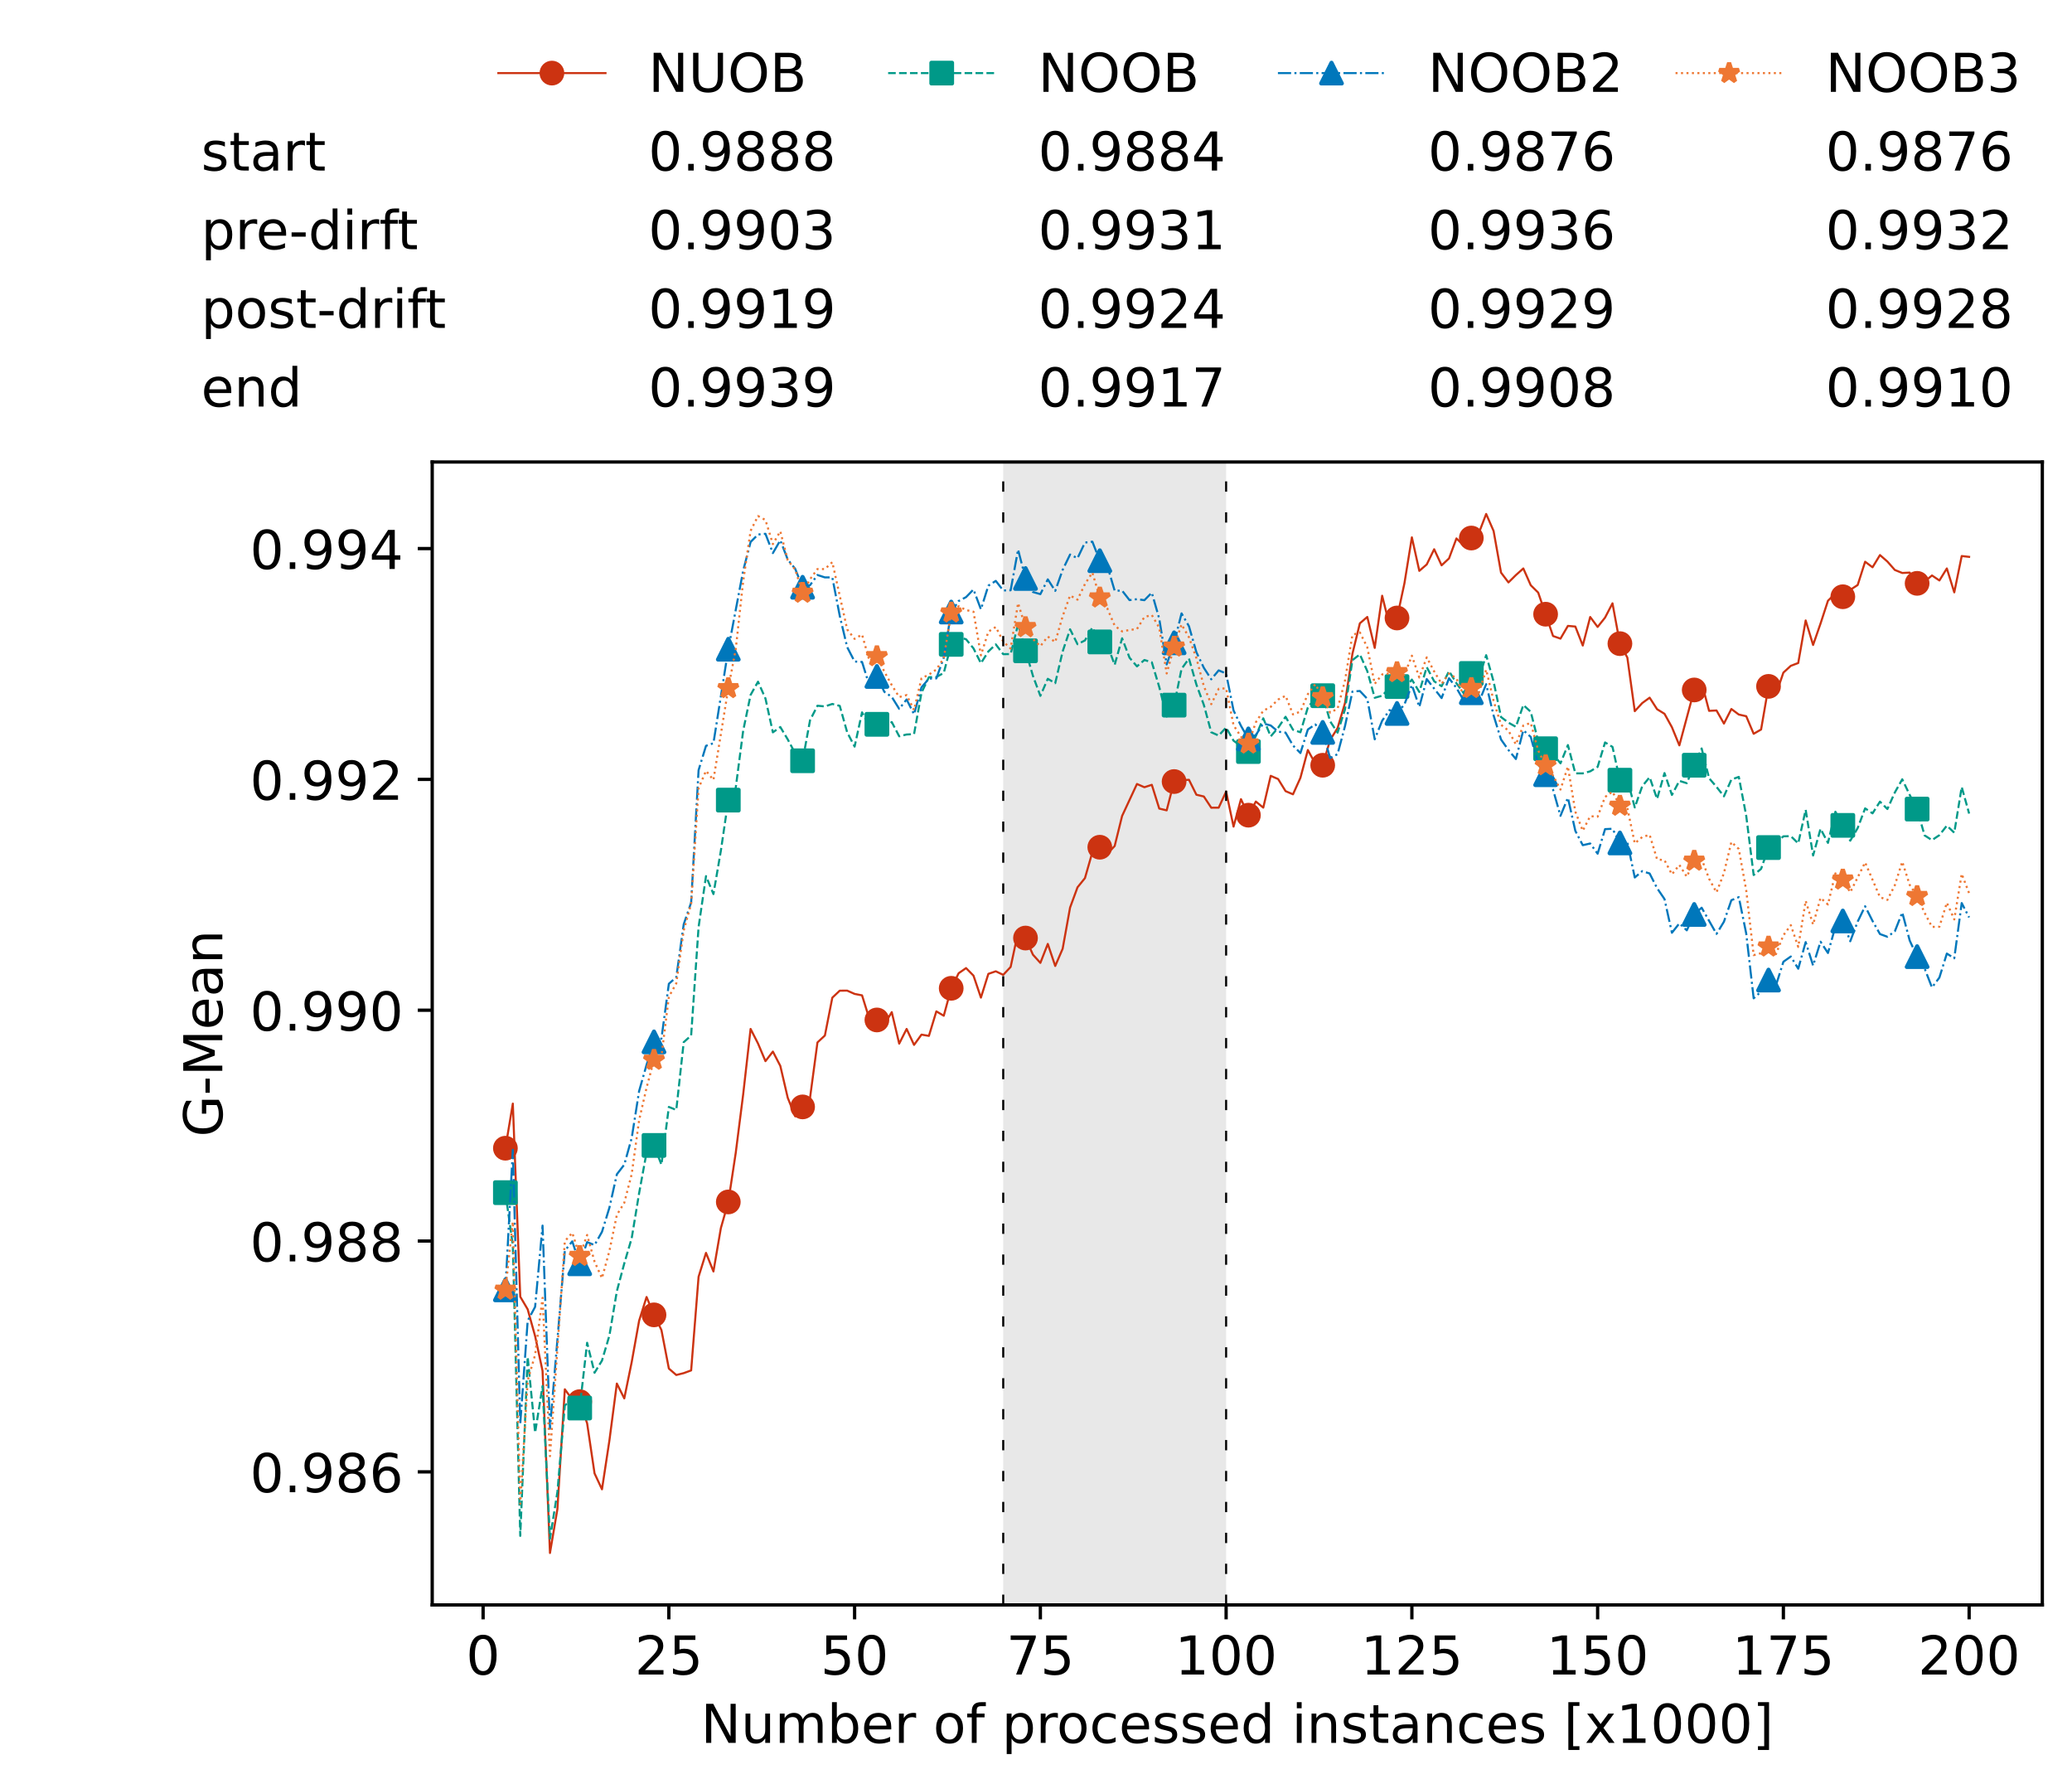 <?xml version="1.0" encoding="utf-8" standalone="no"?>
<!DOCTYPE svg PUBLIC "-//W3C//DTD SVG 1.1//EN"
  "http://www.w3.org/Graphics/SVG/1.1/DTD/svg11.dtd">
<!-- Created with matplotlib (https://matplotlib.org/) -->
<svg height="432.615pt" version="1.1" viewBox="0 0 502.65 432.615" width="502.65pt" xmlns="http://www.w3.org/2000/svg" xmlns:xlink="http://www.w3.org/1999/xlink">
 <defs>
  <style type="text/css">*{stroke-linecap:butt;stroke-linejoin:round;}</style>
 </defs>
 <g id="figure_1">
  <g id="patch_1">
   <path d="M 0 432.615 
L 502.65 432.615 
L 502.65 0 
L 0 0 
z
" style="fill:#ffffff;"/>
  </g>
  <g id="axes_1">
   <g id="patch_2">
    <path d="M 104.85 389.252 
L 495.45 389.252 
L 495.45 112.052 
L 104.85 112.052 
z
" style="fill:#ffffff;"/>
   </g>
   <g id="patch_3">
    <path clip-path="url(#p50ac1ab13d)" d="M 297.446 389.252 
L 297.446 112.052 
L 243.372 112.052 
L 243.372 389.252 
z
" style="fill:#d3d3d3;opacity:0.5;"/>
   </g>
   <g id="matplotlib.axis_1">
    <g id="xtick_1">
     <g id="line2d_1">
      <defs>
       <path d="M 0 0 
L 0 3.5 
" id="m55b3d07f0f" style="stroke:#000000;stroke-width:0.8;"/>
      </defs>
      <g>
       <use style="stroke:#000000;stroke-width:0.8;" x="117.197" xlink:href="#m55b3d07f0f" y="389.252"/>
      </g>
     </g>
     <g id="text_1">
      <!-- 0 -->
      <g transform="translate(113.061 406.13)scale(0.13 -0.13)">
       <defs>
        <path d="M 31.781 66.406 
Q 24.172 66.406 20.328 58.906 
Q 16.5 51.422 16.5 36.375 
Q 16.5 21.391 20.328 13.891 
Q 24.172 6.391 31.781 6.391 
Q 39.453 6.391 43.281 13.891 
Q 47.125 21.391 47.125 36.375 
Q 47.125 51.422 43.281 58.906 
Q 39.453 66.406 31.781 66.406 
z
M 31.781 74.219 
Q 44.047 74.219 50.516 64.516 
Q 56.984 54.828 56.984 36.375 
Q 56.984 17.969 50.516 8.266 
Q 44.047 -1.422 31.781 -1.422 
Q 19.531 -1.422 13.062 8.266 
Q 6.594 17.969 6.594 36.375 
Q 6.594 54.828 13.062 64.516 
Q 19.531 74.219 31.781 74.219 
z
" id="DejaVuSans-48"/>
       </defs>
       <use xlink:href="#DejaVuSans-48"/>
      </g>
     </g>
    </g>
    <g id="xtick_2">
     <g id="line2d_2">
      <g>
       <use style="stroke:#000000;stroke-width:0.8;" x="162.259" xlink:href="#m55b3d07f0f" y="389.252"/>
      </g>
     </g>
     <g id="text_2">
      <!-- 25 -->
      <g transform="translate(153.988 406.13)scale(0.13 -0.13)">
       <defs>
        <path d="M 19.188 8.297 
L 53.609 8.297 
L 53.609 0 
L 7.328 0 
L 7.328 8.297 
Q 12.938 14.109 22.625 23.891 
Q 32.328 33.688 34.812 36.531 
Q 39.547 41.844 41.422 45.531 
Q 43.312 49.219 43.312 52.781 
Q 43.312 58.594 39.234 62.25 
Q 35.156 65.922 28.609 65.922 
Q 23.969 65.922 18.812 64.312 
Q 13.672 62.703 7.812 59.422 
L 7.812 69.391 
Q 13.766 71.781 18.938 73 
Q 24.125 74.219 28.422 74.219 
Q 39.75 74.219 46.484 68.547 
Q 53.219 62.891 53.219 53.422 
Q 53.219 48.922 51.531 44.891 
Q 49.859 40.875 45.406 35.406 
Q 44.188 33.984 37.641 27.219 
Q 31.109 20.453 19.188 8.297 
z
" id="DejaVuSans-50"/>
        <path d="M 10.797 72.906 
L 49.516 72.906 
L 49.516 64.594 
L 19.828 64.594 
L 19.828 46.734 
Q 21.969 47.469 24.109 47.828 
Q 26.266 48.188 28.422 48.188 
Q 40.625 48.188 47.75 41.5 
Q 54.891 34.812 54.891 23.391 
Q 54.891 11.625 47.562 5.094 
Q 40.234 -1.422 26.906 -1.422 
Q 22.312 -1.422 17.547 -0.641 
Q 12.797 0.141 7.719 1.703 
L 7.719 11.625 
Q 12.109 9.234 16.797 8.062 
Q 21.484 6.891 26.703 6.891 
Q 35.156 6.891 40.078 11.328 
Q 45.016 15.766 45.016 23.391 
Q 45.016 31 40.078 35.438 
Q 35.156 39.891 26.703 39.891 
Q 22.75 39.891 18.812 39.016 
Q 14.891 38.141 10.797 36.281 
z
" id="DejaVuSans-53"/>
       </defs>
       <use xlink:href="#DejaVuSans-50"/>
       <use x="63.623" xlink:href="#DejaVuSans-53"/>
      </g>
     </g>
    </g>
    <g id="xtick_3">
     <g id="line2d_3">
      <g>
       <use style="stroke:#000000;stroke-width:0.8;" x="207.322" xlink:href="#m55b3d07f0f" y="389.252"/>
      </g>
     </g>
     <g id="text_3">
      <!-- 50 -->
      <g transform="translate(199.05 406.13)scale(0.13 -0.13)">
       <use xlink:href="#DejaVuSans-53"/>
       <use x="63.623" xlink:href="#DejaVuSans-48"/>
      </g>
     </g>
    </g>
    <g id="xtick_4">
     <g id="line2d_4">
      <g>
       <use style="stroke:#000000;stroke-width:0.8;" x="252.384" xlink:href="#m55b3d07f0f" y="389.252"/>
      </g>
     </g>
     <g id="text_4">
      <!-- 75 -->
      <g transform="translate(244.113 406.13)scale(0.13 -0.13)">
       <defs>
        <path d="M 8.203 72.906 
L 55.078 72.906 
L 55.078 68.703 
L 28.609 0 
L 18.312 0 
L 43.219 64.594 
L 8.203 64.594 
z
" id="DejaVuSans-55"/>
       </defs>
       <use xlink:href="#DejaVuSans-55"/>
       <use x="63.623" xlink:href="#DejaVuSans-53"/>
      </g>
     </g>
    </g>
    <g id="xtick_5">
     <g id="line2d_5">
      <g>
       <use style="stroke:#000000;stroke-width:0.8;" x="297.446" xlink:href="#m55b3d07f0f" y="389.252"/>
      </g>
     </g>
     <g id="text_5">
      <!-- 100 -->
      <g transform="translate(285.039 406.13)scale(0.13 -0.13)">
       <defs>
        <path d="M 12.406 8.297 
L 28.516 8.297 
L 28.516 63.922 
L 10.984 60.406 
L 10.984 69.391 
L 28.422 72.906 
L 38.281 72.906 
L 38.281 8.297 
L 54.391 8.297 
L 54.391 0 
L 12.406 0 
z
" id="DejaVuSans-49"/>
       </defs>
       <use xlink:href="#DejaVuSans-49"/>
       <use x="63.623" xlink:href="#DejaVuSans-48"/>
       <use x="127.246" xlink:href="#DejaVuSans-48"/>
      </g>
     </g>
    </g>
    <g id="xtick_6">
     <g id="line2d_6">
      <g>
       <use style="stroke:#000000;stroke-width:0.8;" x="342.509" xlink:href="#m55b3d07f0f" y="389.252"/>
      </g>
     </g>
     <g id="text_6">
      <!-- 125 -->
      <g transform="translate(330.102 406.13)scale(0.13 -0.13)">
       <use xlink:href="#DejaVuSans-49"/>
       <use x="63.623" xlink:href="#DejaVuSans-50"/>
       <use x="127.246" xlink:href="#DejaVuSans-53"/>
      </g>
     </g>
    </g>
    <g id="xtick_7">
     <g id="line2d_7">
      <g>
       <use style="stroke:#000000;stroke-width:0.8;" x="387.571" xlink:href="#m55b3d07f0f" y="389.252"/>
      </g>
     </g>
     <g id="text_7">
      <!-- 150 -->
      <g transform="translate(375.164 406.13)scale(0.13 -0.13)">
       <use xlink:href="#DejaVuSans-49"/>
       <use x="63.623" xlink:href="#DejaVuSans-53"/>
       <use x="127.246" xlink:href="#DejaVuSans-48"/>
      </g>
     </g>
    </g>
    <g id="xtick_8">
     <g id="line2d_8">
      <g>
       <use style="stroke:#000000;stroke-width:0.8;" x="432.633" xlink:href="#m55b3d07f0f" y="389.252"/>
      </g>
     </g>
     <g id="text_8">
      <!-- 175 -->
      <g transform="translate(420.226 406.13)scale(0.13 -0.13)">
       <use xlink:href="#DejaVuSans-49"/>
       <use x="63.623" xlink:href="#DejaVuSans-55"/>
       <use x="127.246" xlink:href="#DejaVuSans-53"/>
      </g>
     </g>
    </g>
    <g id="xtick_9">
     <g id="line2d_9">
      <g>
       <use style="stroke:#000000;stroke-width:0.8;" x="477.695" xlink:href="#m55b3d07f0f" y="389.252"/>
      </g>
     </g>
     <g id="text_9">
      <!-- 200 -->
      <g transform="translate(465.289 406.13)scale(0.13 -0.13)">
       <use xlink:href="#DejaVuSans-50"/>
       <use x="63.623" xlink:href="#DejaVuSans-48"/>
       <use x="127.246" xlink:href="#DejaVuSans-48"/>
      </g>
     </g>
    </g>
    <g id="text_10">
     <!-- Number of processed instances [x1000] -->
     <g transform="translate(170.025 422.711)scale(0.13 -0.13)">
      <defs>
       <path d="M 9.812 72.906 
L 23.094 72.906 
L 55.422 11.922 
L 55.422 72.906 
L 64.984 72.906 
L 64.984 0 
L 51.703 0 
L 19.391 60.984 
L 19.391 0 
L 9.812 0 
z
" id="DejaVuSans-78"/>
       <path d="M 8.5 21.578 
L 8.5 54.688 
L 17.484 54.688 
L 17.484 21.922 
Q 17.484 14.156 20.5 10.266 
Q 23.531 6.391 29.594 6.391 
Q 36.859 6.391 41.078 11.031 
Q 45.312 15.672 45.312 23.688 
L 45.312 54.688 
L 54.297 54.688 
L 54.297 0 
L 45.312 0 
L 45.312 8.406 
Q 42.047 3.422 37.719 1 
Q 33.406 -1.422 27.688 -1.422 
Q 18.266 -1.422 13.375 4.438 
Q 8.5 10.297 8.5 21.578 
z
M 31.109 56 
z
" id="DejaVuSans-117"/>
       <path d="M 52 44.188 
Q 55.375 50.25 60.062 53.125 
Q 64.75 56 71.094 56 
Q 79.641 56 84.281 50.016 
Q 88.922 44.047 88.922 33.016 
L 88.922 0 
L 79.891 0 
L 79.891 32.719 
Q 79.891 40.578 77.094 44.375 
Q 74.312 48.188 68.609 48.188 
Q 61.625 48.188 57.562 43.547 
Q 53.516 38.922 53.516 30.906 
L 53.516 0 
L 44.484 0 
L 44.484 32.719 
Q 44.484 40.625 41.703 44.406 
Q 38.922 48.188 33.109 48.188 
Q 26.219 48.188 22.156 43.531 
Q 18.109 38.875 18.109 30.906 
L 18.109 0 
L 9.078 0 
L 9.078 54.688 
L 18.109 54.688 
L 18.109 46.188 
Q 21.188 51.219 25.484 53.609 
Q 29.781 56 35.688 56 
Q 41.656 56 45.828 52.969 
Q 50 49.953 52 44.188 
z
" id="DejaVuSans-109"/>
       <path d="M 48.688 27.297 
Q 48.688 37.203 44.609 42.844 
Q 40.531 48.484 33.406 48.484 
Q 26.266 48.484 22.188 42.844 
Q 18.109 37.203 18.109 27.297 
Q 18.109 17.391 22.188 11.75 
Q 26.266 6.109 33.406 6.109 
Q 40.531 6.109 44.609 11.75 
Q 48.688 17.391 48.688 27.297 
z
M 18.109 46.391 
Q 20.953 51.266 25.266 53.625 
Q 29.594 56 35.594 56 
Q 45.562 56 51.781 48.094 
Q 58.016 40.188 58.016 27.297 
Q 58.016 14.406 51.781 6.484 
Q 45.562 -1.422 35.594 -1.422 
Q 29.594 -1.422 25.266 0.953 
Q 20.953 3.328 18.109 8.203 
L 18.109 0 
L 9.078 0 
L 9.078 75.984 
L 18.109 75.984 
z
" id="DejaVuSans-98"/>
       <path d="M 56.203 29.594 
L 56.203 25.203 
L 14.891 25.203 
Q 15.484 15.922 20.484 11.062 
Q 25.484 6.203 34.422 6.203 
Q 39.594 6.203 44.453 7.469 
Q 49.312 8.734 54.109 11.281 
L 54.109 2.781 
Q 49.266 0.734 44.188 -0.344 
Q 39.109 -1.422 33.891 -1.422 
Q 20.797 -1.422 13.156 6.188 
Q 5.516 13.812 5.516 26.812 
Q 5.516 40.234 12.766 48.109 
Q 20.016 56 32.328 56 
Q 43.359 56 49.781 48.891 
Q 56.203 41.797 56.203 29.594 
z
M 47.219 32.234 
Q 47.125 39.594 43.094 43.984 
Q 39.062 48.391 32.422 48.391 
Q 24.906 48.391 20.391 44.141 
Q 15.875 39.891 15.188 32.172 
z
" id="DejaVuSans-101"/>
       <path d="M 41.109 46.297 
Q 39.594 47.172 37.812 47.578 
Q 36.031 48 33.891 48 
Q 26.266 48 22.188 43.047 
Q 18.109 38.094 18.109 28.812 
L 18.109 0 
L 9.078 0 
L 9.078 54.688 
L 18.109 54.688 
L 18.109 46.188 
Q 20.953 51.172 25.484 53.578 
Q 30.031 56 36.531 56 
Q 37.453 56 38.578 55.875 
Q 39.703 55.766 41.062 55.516 
z
" id="DejaVuSans-114"/>
       <path id="DejaVuSans-32"/>
       <path d="M 30.609 48.391 
Q 23.391 48.391 19.188 42.75 
Q 14.984 37.109 14.984 27.297 
Q 14.984 17.484 19.156 11.844 
Q 23.344 6.203 30.609 6.203 
Q 37.797 6.203 41.984 11.859 
Q 46.188 17.531 46.188 27.297 
Q 46.188 37.016 41.984 42.703 
Q 37.797 48.391 30.609 48.391 
z
M 30.609 56 
Q 42.328 56 49.016 48.375 
Q 55.719 40.766 55.719 27.297 
Q 55.719 13.875 49.016 6.219 
Q 42.328 -1.422 30.609 -1.422 
Q 18.844 -1.422 12.172 6.219 
Q 5.516 13.875 5.516 27.297 
Q 5.516 40.766 12.172 48.375 
Q 18.844 56 30.609 56 
z
" id="DejaVuSans-111"/>
       <path d="M 37.109 75.984 
L 37.109 68.5 
L 28.516 68.5 
Q 23.688 68.5 21.797 66.547 
Q 19.922 64.594 19.922 59.516 
L 19.922 54.688 
L 34.719 54.688 
L 34.719 47.703 
L 19.922 47.703 
L 19.922 0 
L 10.891 0 
L 10.891 47.703 
L 2.297 47.703 
L 2.297 54.688 
L 10.891 54.688 
L 10.891 58.5 
Q 10.891 67.625 15.141 71.797 
Q 19.391 75.984 28.609 75.984 
z
" id="DejaVuSans-102"/>
       <path d="M 18.109 8.203 
L 18.109 -20.797 
L 9.078 -20.797 
L 9.078 54.688 
L 18.109 54.688 
L 18.109 46.391 
Q 20.953 51.266 25.266 53.625 
Q 29.594 56 35.594 56 
Q 45.562 56 51.781 48.094 
Q 58.016 40.188 58.016 27.297 
Q 58.016 14.406 51.781 6.484 
Q 45.562 -1.422 35.594 -1.422 
Q 29.594 -1.422 25.266 0.953 
Q 20.953 3.328 18.109 8.203 
z
M 48.688 27.297 
Q 48.688 37.203 44.609 42.844 
Q 40.531 48.484 33.406 48.484 
Q 26.266 48.484 22.188 42.844 
Q 18.109 37.203 18.109 27.297 
Q 18.109 17.391 22.188 11.75 
Q 26.266 6.109 33.406 6.109 
Q 40.531 6.109 44.609 11.75 
Q 48.688 17.391 48.688 27.297 
z
" id="DejaVuSans-112"/>
       <path d="M 48.781 52.594 
L 48.781 44.188 
Q 44.969 46.297 41.141 47.344 
Q 37.312 48.391 33.406 48.391 
Q 24.656 48.391 19.812 42.844 
Q 14.984 37.312 14.984 27.297 
Q 14.984 17.281 19.812 11.734 
Q 24.656 6.203 33.406 6.203 
Q 37.312 6.203 41.141 7.25 
Q 44.969 8.297 48.781 10.406 
L 48.781 2.094 
Q 45.016 0.344 40.984 -0.531 
Q 36.969 -1.422 32.422 -1.422 
Q 20.062 -1.422 12.781 6.344 
Q 5.516 14.109 5.516 27.297 
Q 5.516 40.672 12.859 48.328 
Q 20.219 56 33.016 56 
Q 37.156 56 41.109 55.141 
Q 45.062 54.297 48.781 52.594 
z
" id="DejaVuSans-99"/>
       <path d="M 44.281 53.078 
L 44.281 44.578 
Q 40.484 46.531 36.375 47.5 
Q 32.281 48.484 27.875 48.484 
Q 21.188 48.484 17.844 46.438 
Q 14.5 44.391 14.5 40.281 
Q 14.5 37.156 16.891 35.375 
Q 19.281 33.594 26.516 31.984 
L 29.594 31.297 
Q 39.156 29.25 43.188 25.516 
Q 47.219 21.781 47.219 15.094 
Q 47.219 7.469 41.188 3.016 
Q 35.156 -1.422 24.609 -1.422 
Q 20.219 -1.422 15.453 -0.562 
Q 10.688 0.297 5.422 2 
L 5.422 11.281 
Q 10.406 8.688 15.234 7.391 
Q 20.062 6.109 24.812 6.109 
Q 31.156 6.109 34.562 8.281 
Q 37.984 10.453 37.984 14.406 
Q 37.984 18.062 35.516 20.016 
Q 33.062 21.969 24.703 23.781 
L 21.578 24.516 
Q 13.234 26.266 9.516 29.906 
Q 5.812 33.547 5.812 39.891 
Q 5.812 47.609 11.281 51.797 
Q 16.75 56 26.812 56 
Q 31.781 56 36.172 55.266 
Q 40.578 54.547 44.281 53.078 
z
" id="DejaVuSans-115"/>
       <path d="M 45.406 46.391 
L 45.406 75.984 
L 54.391 75.984 
L 54.391 0 
L 45.406 0 
L 45.406 8.203 
Q 42.578 3.328 38.25 0.953 
Q 33.938 -1.422 27.875 -1.422 
Q 17.969 -1.422 11.734 6.484 
Q 5.516 14.406 5.516 27.297 
Q 5.516 40.188 11.734 48.094 
Q 17.969 56 27.875 56 
Q 33.938 56 38.25 53.625 
Q 42.578 51.266 45.406 46.391 
z
M 14.797 27.297 
Q 14.797 17.391 18.875 11.75 
Q 22.953 6.109 30.078 6.109 
Q 37.203 6.109 41.297 11.75 
Q 45.406 17.391 45.406 27.297 
Q 45.406 37.203 41.297 42.844 
Q 37.203 48.484 30.078 48.484 
Q 22.953 48.484 18.875 42.844 
Q 14.797 37.203 14.797 27.297 
z
" id="DejaVuSans-100"/>
       <path d="M 9.422 54.688 
L 18.406 54.688 
L 18.406 0 
L 9.422 0 
z
M 9.422 75.984 
L 18.406 75.984 
L 18.406 64.594 
L 9.422 64.594 
z
" id="DejaVuSans-105"/>
       <path d="M 54.891 33.016 
L 54.891 0 
L 45.906 0 
L 45.906 32.719 
Q 45.906 40.484 42.875 44.328 
Q 39.844 48.188 33.797 48.188 
Q 26.516 48.188 22.312 43.547 
Q 18.109 38.922 18.109 30.906 
L 18.109 0 
L 9.078 0 
L 9.078 54.688 
L 18.109 54.688 
L 18.109 46.188 
Q 21.344 51.125 25.703 53.562 
Q 30.078 56 35.797 56 
Q 45.219 56 50.047 50.172 
Q 54.891 44.344 54.891 33.016 
z
" id="DejaVuSans-110"/>
       <path d="M 18.312 70.219 
L 18.312 54.688 
L 36.812 54.688 
L 36.812 47.703 
L 18.312 47.703 
L 18.312 18.016 
Q 18.312 11.328 20.141 9.422 
Q 21.969 7.516 27.594 7.516 
L 36.812 7.516 
L 36.812 0 
L 27.594 0 
Q 17.188 0 13.234 3.875 
Q 9.281 7.766 9.281 18.016 
L 9.281 47.703 
L 2.688 47.703 
L 2.688 54.688 
L 9.281 54.688 
L 9.281 70.219 
z
" id="DejaVuSans-116"/>
       <path d="M 34.281 27.484 
Q 23.391 27.484 19.188 25 
Q 14.984 22.516 14.984 16.5 
Q 14.984 11.719 18.141 8.906 
Q 21.297 6.109 26.703 6.109 
Q 34.188 6.109 38.703 11.406 
Q 43.219 16.703 43.219 25.484 
L 43.219 27.484 
z
M 52.203 31.203 
L 52.203 0 
L 43.219 0 
L 43.219 8.297 
Q 40.141 3.328 35.547 0.953 
Q 30.953 -1.422 24.312 -1.422 
Q 15.922 -1.422 10.953 3.297 
Q 6 8.016 6 15.922 
Q 6 25.141 12.172 29.828 
Q 18.359 34.516 30.609 34.516 
L 43.219 34.516 
L 43.219 35.406 
Q 43.219 41.609 39.141 45 
Q 35.062 48.391 27.688 48.391 
Q 23 48.391 18.547 47.266 
Q 14.109 46.141 10.016 43.891 
L 10.016 52.203 
Q 14.938 54.109 19.578 55.047 
Q 24.219 56 28.609 56 
Q 40.484 56 46.344 49.844 
Q 52.203 43.703 52.203 31.203 
z
" id="DejaVuSans-97"/>
       <path d="M 8.594 75.984 
L 29.297 75.984 
L 29.297 69 
L 17.578 69 
L 17.578 -6.203 
L 29.297 -6.203 
L 29.297 -13.188 
L 8.594 -13.188 
z
" id="DejaVuSans-91"/>
       <path d="M 54.891 54.688 
L 35.109 28.078 
L 55.906 0 
L 45.312 0 
L 29.391 21.484 
L 13.484 0 
L 2.875 0 
L 24.125 28.609 
L 4.688 54.688 
L 15.281 54.688 
L 29.781 35.203 
L 44.281 54.688 
z
" id="DejaVuSans-120"/>
       <path d="M 30.422 75.984 
L 30.422 -13.188 
L 9.719 -13.188 
L 9.719 -6.203 
L 21.391 -6.203 
L 21.391 69 
L 9.719 69 
L 9.719 75.984 
z
" id="DejaVuSans-93"/>
      </defs>
      <use xlink:href="#DejaVuSans-78"/>
      <use x="74.805" xlink:href="#DejaVuSans-117"/>
      <use x="138.184" xlink:href="#DejaVuSans-109"/>
      <use x="235.596" xlink:href="#DejaVuSans-98"/>
      <use x="299.072" xlink:href="#DejaVuSans-101"/>
      <use x="360.596" xlink:href="#DejaVuSans-114"/>
      <use x="401.709" xlink:href="#DejaVuSans-32"/>
      <use x="433.496" xlink:href="#DejaVuSans-111"/>
      <use x="494.678" xlink:href="#DejaVuSans-102"/>
      <use x="529.883" xlink:href="#DejaVuSans-32"/>
      <use x="561.67" xlink:href="#DejaVuSans-112"/>
      <use x="625.146" xlink:href="#DejaVuSans-114"/>
      <use x="664.01" xlink:href="#DejaVuSans-111"/>
      <use x="725.191" xlink:href="#DejaVuSans-99"/>
      <use x="780.172" xlink:href="#DejaVuSans-101"/>
      <use x="841.695" xlink:href="#DejaVuSans-115"/>
      <use x="893.795" xlink:href="#DejaVuSans-115"/>
      <use x="945.895" xlink:href="#DejaVuSans-101"/>
      <use x="1007.418" xlink:href="#DejaVuSans-100"/>
      <use x="1070.895" xlink:href="#DejaVuSans-32"/>
      <use x="1102.682" xlink:href="#DejaVuSans-105"/>
      <use x="1130.465" xlink:href="#DejaVuSans-110"/>
      <use x="1193.844" xlink:href="#DejaVuSans-115"/>
      <use x="1245.943" xlink:href="#DejaVuSans-116"/>
      <use x="1285.152" xlink:href="#DejaVuSans-97"/>
      <use x="1346.432" xlink:href="#DejaVuSans-110"/>
      <use x="1409.811" xlink:href="#DejaVuSans-99"/>
      <use x="1464.791" xlink:href="#DejaVuSans-101"/>
      <use x="1526.314" xlink:href="#DejaVuSans-115"/>
      <use x="1578.414" xlink:href="#DejaVuSans-32"/>
      <use x="1610.201" xlink:href="#DejaVuSans-91"/>
      <use x="1649.215" xlink:href="#DejaVuSans-120"/>
      <use x="1708.395" xlink:href="#DejaVuSans-49"/>
      <use x="1772.018" xlink:href="#DejaVuSans-48"/>
      <use x="1835.641" xlink:href="#DejaVuSans-48"/>
      <use x="1899.264" xlink:href="#DejaVuSans-48"/>
      <use x="1962.887" xlink:href="#DejaVuSans-93"/>
     </g>
    </g>
   </g>
   <g id="matplotlib.axis_2">
    <g id="ytick_1">
     <g id="line2d_10">
      <defs>
       <path d="M 0 0 
L -3.5 0 
" id="m05f68cf3ec" style="stroke:#000000;stroke-width:0.8;"/>
      </defs>
      <g>
       <use style="stroke:#000000;stroke-width:0.8;" x="104.85" xlink:href="#m05f68cf3ec" y="356.974"/>
      </g>
     </g>
     <g id="text_11">
      <!-- 0.986 -->
      <g transform="translate(60.633 361.913)scale(0.13 -0.13)">
       <defs>
        <path d="M 10.688 12.406 
L 21 12.406 
L 21 0 
L 10.688 0 
z
" id="DejaVuSans-46"/>
        <path d="M 10.984 1.516 
L 10.984 10.5 
Q 14.703 8.734 18.5 7.812 
Q 22.312 6.891 25.984 6.891 
Q 35.75 6.891 40.891 13.453 
Q 46.047 20.016 46.781 33.406 
Q 43.953 29.203 39.594 26.953 
Q 35.25 24.703 29.984 24.703 
Q 19.047 24.703 12.672 31.312 
Q 6.297 37.938 6.297 49.422 
Q 6.297 60.641 12.938 67.422 
Q 19.578 74.219 30.609 74.219 
Q 43.266 74.219 49.922 64.516 
Q 56.594 54.828 56.594 36.375 
Q 56.594 19.141 48.406 8.859 
Q 40.234 -1.422 26.422 -1.422 
Q 22.703 -1.422 18.891 -0.688 
Q 15.094 0.047 10.984 1.516 
z
M 30.609 32.422 
Q 37.25 32.422 41.125 36.953 
Q 45.016 41.5 45.016 49.422 
Q 45.016 57.281 41.125 61.844 
Q 37.25 66.406 30.609 66.406 
Q 23.969 66.406 20.094 61.844 
Q 16.219 57.281 16.219 49.422 
Q 16.219 41.5 20.094 36.953 
Q 23.969 32.422 30.609 32.422 
z
" id="DejaVuSans-57"/>
        <path d="M 31.781 34.625 
Q 24.75 34.625 20.719 30.859 
Q 16.703 27.094 16.703 20.516 
Q 16.703 13.922 20.719 10.156 
Q 24.75 6.391 31.781 6.391 
Q 38.812 6.391 42.859 10.172 
Q 46.922 13.969 46.922 20.516 
Q 46.922 27.094 42.891 30.859 
Q 38.875 34.625 31.781 34.625 
z
M 21.922 38.812 
Q 15.578 40.375 12.031 44.719 
Q 8.5 49.078 8.5 55.328 
Q 8.5 64.062 14.719 69.141 
Q 20.953 74.219 31.781 74.219 
Q 42.672 74.219 48.875 69.141 
Q 55.078 64.062 55.078 55.328 
Q 55.078 49.078 51.531 44.719 
Q 48 40.375 41.703 38.812 
Q 48.828 37.156 52.797 32.312 
Q 56.781 27.484 56.781 20.516 
Q 56.781 9.906 50.312 4.234 
Q 43.844 -1.422 31.781 -1.422 
Q 19.734 -1.422 13.25 4.234 
Q 6.781 9.906 6.781 20.516 
Q 6.781 27.484 10.781 32.312 
Q 14.797 37.156 21.922 38.812 
z
M 18.312 54.391 
Q 18.312 48.734 21.844 45.562 
Q 25.391 42.391 31.781 42.391 
Q 38.141 42.391 41.719 45.562 
Q 45.312 48.734 45.312 54.391 
Q 45.312 60.062 41.719 63.234 
Q 38.141 66.406 31.781 66.406 
Q 25.391 66.406 21.844 63.234 
Q 18.312 60.062 18.312 54.391 
z
" id="DejaVuSans-56"/>
        <path d="M 33.016 40.375 
Q 26.375 40.375 22.484 35.828 
Q 18.609 31.297 18.609 23.391 
Q 18.609 15.531 22.484 10.953 
Q 26.375 6.391 33.016 6.391 
Q 39.656 6.391 43.531 10.953 
Q 47.406 15.531 47.406 23.391 
Q 47.406 31.297 43.531 35.828 
Q 39.656 40.375 33.016 40.375 
z
M 52.594 71.297 
L 52.594 62.312 
Q 48.875 64.062 45.094 64.984 
Q 41.312 65.922 37.594 65.922 
Q 27.828 65.922 22.672 59.328 
Q 17.531 52.734 16.797 39.406 
Q 19.672 43.656 24.016 45.922 
Q 28.375 48.188 33.594 48.188 
Q 44.578 48.188 50.953 41.516 
Q 57.328 34.859 57.328 23.391 
Q 57.328 12.156 50.688 5.359 
Q 44.047 -1.422 33.016 -1.422 
Q 20.359 -1.422 13.672 8.266 
Q 6.984 17.969 6.984 36.375 
Q 6.984 53.656 15.188 63.938 
Q 23.391 74.219 37.203 74.219 
Q 40.922 74.219 44.703 73.484 
Q 48.484 72.75 52.594 71.297 
z
" id="DejaVuSans-54"/>
       </defs>
       <use xlink:href="#DejaVuSans-48"/>
       <use x="63.623" xlink:href="#DejaVuSans-46"/>
       <use x="95.41" xlink:href="#DejaVuSans-57"/>
       <use x="159.033" xlink:href="#DejaVuSans-56"/>
       <use x="222.656" xlink:href="#DejaVuSans-54"/>
      </g>
     </g>
    </g>
    <g id="ytick_2">
     <g id="line2d_11">
      <g>
       <use style="stroke:#000000;stroke-width:0.8;" x="104.85" xlink:href="#m05f68cf3ec" y="300.993"/>
      </g>
     </g>
     <g id="text_12">
      <!-- 0.988 -->
      <g transform="translate(60.633 305.932)scale(0.13 -0.13)">
       <use xlink:href="#DejaVuSans-48"/>
       <use x="63.623" xlink:href="#DejaVuSans-46"/>
       <use x="95.41" xlink:href="#DejaVuSans-57"/>
       <use x="159.033" xlink:href="#DejaVuSans-56"/>
       <use x="222.656" xlink:href="#DejaVuSans-56"/>
      </g>
     </g>
    </g>
    <g id="ytick_3">
     <g id="line2d_12">
      <g>
       <use style="stroke:#000000;stroke-width:0.8;" x="104.85" xlink:href="#m05f68cf3ec" y="245.013"/>
      </g>
     </g>
     <g id="text_13">
      <!-- 0.990 -->
      <g transform="translate(60.633 249.952)scale(0.13 -0.13)">
       <use xlink:href="#DejaVuSans-48"/>
       <use x="63.623" xlink:href="#DejaVuSans-46"/>
       <use x="95.41" xlink:href="#DejaVuSans-57"/>
       <use x="159.033" xlink:href="#DejaVuSans-57"/>
       <use x="222.656" xlink:href="#DejaVuSans-48"/>
      </g>
     </g>
    </g>
    <g id="ytick_4">
     <g id="line2d_13">
      <g>
       <use style="stroke:#000000;stroke-width:0.8;" x="104.85" xlink:href="#m05f68cf3ec" y="189.032"/>
      </g>
     </g>
     <g id="text_14">
      <!-- 0.992 -->
      <g transform="translate(60.633 193.971)scale(0.13 -0.13)">
       <use xlink:href="#DejaVuSans-48"/>
       <use x="63.623" xlink:href="#DejaVuSans-46"/>
       <use x="95.41" xlink:href="#DejaVuSans-57"/>
       <use x="159.033" xlink:href="#DejaVuSans-57"/>
       <use x="222.656" xlink:href="#DejaVuSans-50"/>
      </g>
     </g>
    </g>
    <g id="ytick_5">
     <g id="line2d_14">
      <g>
       <use style="stroke:#000000;stroke-width:0.8;" x="104.85" xlink:href="#m05f68cf3ec" y="133.051"/>
      </g>
     </g>
     <g id="text_15">
      <!-- 0.994 -->
      <g transform="translate(60.633 137.99)scale(0.13 -0.13)">
       <defs>
        <path d="M 37.797 64.312 
L 12.891 25.391 
L 37.797 25.391 
z
M 35.203 72.906 
L 47.609 72.906 
L 47.609 25.391 
L 58.016 25.391 
L 58.016 17.188 
L 47.609 17.188 
L 47.609 0 
L 37.797 0 
L 37.797 17.188 
L 4.891 17.188 
L 4.891 26.703 
z
" id="DejaVuSans-52"/>
       </defs>
       <use xlink:href="#DejaVuSans-48"/>
       <use x="63.623" xlink:href="#DejaVuSans-46"/>
       <use x="95.41" xlink:href="#DejaVuSans-57"/>
       <use x="159.033" xlink:href="#DejaVuSans-57"/>
       <use x="222.656" xlink:href="#DejaVuSans-52"/>
      </g>
     </g>
    </g>
    <g id="text_16">
     <!-- G-Mean -->
     <g transform="translate(53.93 275.744)rotate(-90)scale(0.13 -0.13)">
      <defs>
       <path d="M 59.516 10.406 
L 59.516 29.984 
L 43.406 29.984 
L 43.406 38.094 
L 69.281 38.094 
L 69.281 6.781 
Q 63.578 2.734 56.688 0.656 
Q 49.812 -1.422 42 -1.422 
Q 24.906 -1.422 15.25 8.562 
Q 5.609 18.562 5.609 36.375 
Q 5.609 54.25 15.25 64.234 
Q 24.906 74.219 42 74.219 
Q 49.125 74.219 55.547 72.453 
Q 61.969 70.703 67.391 67.281 
L 67.391 56.781 
Q 61.922 61.422 55.766 63.766 
Q 49.609 66.109 42.828 66.109 
Q 29.438 66.109 22.719 58.641 
Q 16.016 51.172 16.016 36.375 
Q 16.016 21.625 22.719 14.156 
Q 29.438 6.688 42.828 6.688 
Q 48.047 6.688 52.141 7.594 
Q 56.25 8.5 59.516 10.406 
z
" id="DejaVuSans-71"/>
       <path d="M 4.891 31.391 
L 31.203 31.391 
L 31.203 23.391 
L 4.891 23.391 
z
" id="DejaVuSans-45"/>
       <path d="M 9.812 72.906 
L 24.516 72.906 
L 43.109 23.297 
L 61.812 72.906 
L 76.516 72.906 
L 76.516 0 
L 66.891 0 
L 66.891 64.016 
L 48.094 14.016 
L 38.188 14.016 
L 19.391 64.016 
L 19.391 0 
L 9.812 0 
z
" id="DejaVuSans-77"/>
      </defs>
      <use xlink:href="#DejaVuSans-71"/>
      <use x="77.49" xlink:href="#DejaVuSans-45"/>
      <use x="113.574" xlink:href="#DejaVuSans-77"/>
      <use x="199.854" xlink:href="#DejaVuSans-101"/>
      <use x="261.377" xlink:href="#DejaVuSans-97"/>
      <use x="322.656" xlink:href="#DejaVuSans-110"/>
     </g>
    </g>
   </g>
   <g id="line2d_15"/>
   <g id="line2d_16"/>
   <g id="line2d_17"/>
   <g id="line2d_18"/>
   <g id="line2d_19"/>
   <g id="line2d_20">
    <path clip-path="url(#p50ac1ab13d)" d="M 122.605 278.478 
L 124.407 267.662 
L 126.21 314.497 
L 128.012 317.557 
L 129.815 324.063 
L 131.617 332.472 
L 133.419 376.652 
L 135.222 366.004 
L 137.024 336.952 
L 138.827 339.43 
L 140.629 339.948 
L 142.432 345.204 
L 144.234 357.351 
L 146.037 361.208 
L 147.839 349.36 
L 149.642 335.562 
L 151.444 339.161 
L 153.247 330.347 
L 155.049 320.303 
L 156.852 314.567 
L 158.654 318.9 
L 160.457 322.575 
L 162.259 331.924 
L 164.062 333.484 
L 165.864 333.03 
L 167.667 332.372 
L 169.469 309.664 
L 171.272 303.864 
L 173.074 308.374 
L 174.877 297.857 
L 176.679 291.512 
L 178.482 279.616 
L 180.284 265.456 
L 182.087 249.552 
L 183.889 253.088 
L 185.692 257.364 
L 187.494 255.043 
L 189.297 258.517 
L 191.099 266.249 
L 192.902 270.742 
L 196.507 266.264 
L 198.309 252.824 
L 200.112 251.145 
L 201.914 241.969 
L 203.717 240.272 
L 205.519 240.26 
L 207.322 241.057 
L 209.124 241.407 
L 210.927 247.185 
L 212.729 247.375 
L 214.532 248.463 
L 216.334 245.476 
L 218.137 253.118 
L 219.939 249.552 
L 221.742 253.422 
L 223.544 250.931 
L 225.347 251.24 
L 227.149 245.292 
L 228.952 246.351 
L 230.754 239.697 
L 232.557 236.042 
L 234.359 234.795 
L 236.162 236.628 
L 237.964 241.957 
L 239.767 236.196 
L 241.569 235.571 
L 243.372 236.438 
L 245.174 234.518 
L 246.976 226.073 
L 248.779 227.509 
L 250.581 231.543 
L 252.384 233.535 
L 254.186 228.93 
L 255.989 234.283 
L 257.791 230.099 
L 259.594 220.105 
L 261.396 215.201 
L 263.199 212.975 
L 265.001 206.686 
L 266.804 205.481 
L 268.606 207.098 
L 270.409 205.189 
L 272.211 197.898 
L 275.816 190.144 
L 277.619 190.929 
L 279.421 190.344 
L 281.224 196.111 
L 283.026 196.536 
L 284.829 189.554 
L 286.631 189.23 
L 288.434 189.125 
L 290.236 192.748 
L 292.039 193.173 
L 293.841 195.9 
L 295.644 195.886 
L 297.446 191.986 
L 299.249 200.482 
L 301.051 193.823 
L 302.854 197.709 
L 304.656 194.406 
L 306.459 195.877 
L 308.261 188.164 
L 310.064 188.947 
L 311.866 191.877 
L 313.669 192.646 
L 315.471 188.651 
L 317.274 181.906 
L 319.076 185.2 
L 320.879 185.6 
L 322.681 179.446 
L 324.484 176.584 
L 326.286 170.512 
L 328.089 158.553 
L 329.891 151.174 
L 331.694 149.632 
L 333.496 157.141 
L 335.299 144.484 
L 337.101 151.71 
L 338.904 149.883 
L 340.706 141.455 
L 342.509 130.323 
L 344.311 138.454 
L 346.114 136.901 
L 347.916 133.211 
L 349.719 137.111 
L 351.521 135.432 
L 353.324 130.583 
L 355.126 132.374 
L 356.928 130.492 
L 358.731 129.351 
L 360.533 124.652 
L 362.336 128.788 
L 364.138 138.88 
L 365.941 141.255 
L 367.743 139.476 
L 369.546 137.871 
L 371.348 141.942 
L 373.151 143.719 
L 376.756 154.253 
L 378.558 154.892 
L 380.361 151.802 
L 382.163 151.959 
L 383.966 156.568 
L 385.768 149.64 
L 387.571 152.053 
L 389.373 149.789 
L 391.176 146.323 
L 392.978 156.107 
L 394.781 159.489 
L 396.583 172.484 
L 398.386 170.522 
L 400.188 169.211 
L 401.991 172.007 
L 403.793 173.119 
L 405.596 176.379 
L 407.398 180.777 
L 411.003 167.339 
L 412.806 165.537 
L 414.608 172.404 
L 416.411 172.312 
L 418.213 175.49 
L 420.016 171.957 
L 421.818 173.301 
L 423.621 173.707 
L 425.423 177.966 
L 427.226 176.929 
L 429.028 166.47 
L 430.831 168.391 
L 432.633 163.13 
L 434.436 161.482 
L 436.238 160.8 
L 438.041 150.478 
L 439.843 156.427 
L 441.646 151.235 
L 443.448 145.701 
L 445.251 143.946 
L 447.053 144.73 
L 448.856 143.054 
L 450.658 141.884 
L 452.461 136.238 
L 454.263 137.583 
L 456.066 134.622 
L 457.868 136.193 
L 459.671 138.238 
L 461.473 138.965 
L 463.276 138.871 
L 465.078 141.482 
L 466.881 141.047 
L 468.683 139.571 
L 470.485 140.784 
L 472.288 137.87 
L 474.09 143.665 
L 475.893 134.859 
L 477.695 135.058 
L 477.695 135.058 
" style="fill:none;stroke:#cc3311;stroke-linecap:square;stroke-width:0.5;"/>
    <defs>
     <path d="M 0 2.5 
C 0.663 2.5 1.299 2.237 1.768 1.768 
C 2.237 1.299 2.5 0.663 2.5 0 
C 2.5 -0.663 2.237 -1.299 1.768 -1.768 
C 1.299 -2.237 0.663 -2.5 0 -2.5 
C -0.663 -2.5 -1.299 -2.237 -1.768 -1.768 
C -2.237 -1.299 -2.5 -0.663 -2.5 0 
C -2.5 0.663 -2.237 1.299 -1.768 1.768 
C -1.299 2.237 -0.663 2.5 0 2.5 
z
" id="m1451fa4133" style="stroke:#cc3311;"/>
    </defs>
    <g clip-path="url(#p50ac1ab13d)">
     <use style="fill:#cc3311;stroke:#cc3311;" x="122.605" xlink:href="#m1451fa4133" y="278.478"/>
     <use style="fill:#cc3311;stroke:#cc3311;" x="140.629" xlink:href="#m1451fa4133" y="339.948"/>
     <use style="fill:#cc3311;stroke:#cc3311;" x="158.654" xlink:href="#m1451fa4133" y="318.9"/>
     <use style="fill:#cc3311;stroke:#cc3311;" x="176.679" xlink:href="#m1451fa4133" y="291.512"/>
     <use style="fill:#cc3311;stroke:#cc3311;" x="194.704" xlink:href="#m1451fa4133" y="268.461"/>
     <use style="fill:#cc3311;stroke:#cc3311;" x="212.729" xlink:href="#m1451fa4133" y="247.375"/>
     <use style="fill:#cc3311;stroke:#cc3311;" x="230.754" xlink:href="#m1451fa4133" y="239.697"/>
     <use style="fill:#cc3311;stroke:#cc3311;" x="248.779" xlink:href="#m1451fa4133" y="227.509"/>
     <use style="fill:#cc3311;stroke:#cc3311;" x="266.804" xlink:href="#m1451fa4133" y="205.481"/>
     <use style="fill:#cc3311;stroke:#cc3311;" x="284.829" xlink:href="#m1451fa4133" y="189.554"/>
     <use style="fill:#cc3311;stroke:#cc3311;" x="302.854" xlink:href="#m1451fa4133" y="197.709"/>
     <use style="fill:#cc3311;stroke:#cc3311;" x="320.879" xlink:href="#m1451fa4133" y="185.6"/>
     <use style="fill:#cc3311;stroke:#cc3311;" x="338.904" xlink:href="#m1451fa4133" y="149.883"/>
     <use style="fill:#cc3311;stroke:#cc3311;" x="356.928" xlink:href="#m1451fa4133" y="130.492"/>
     <use style="fill:#cc3311;stroke:#cc3311;" x="374.953" xlink:href="#m1451fa4133" y="148.966"/>
     <use style="fill:#cc3311;stroke:#cc3311;" x="392.978" xlink:href="#m1451fa4133" y="156.107"/>
     <use style="fill:#cc3311;stroke:#cc3311;" x="411.003" xlink:href="#m1451fa4133" y="167.339"/>
     <use style="fill:#cc3311;stroke:#cc3311;" x="429.028" xlink:href="#m1451fa4133" y="166.47"/>
     <use style="fill:#cc3311;stroke:#cc3311;" x="447.053" xlink:href="#m1451fa4133" y="144.73"/>
     <use style="fill:#cc3311;stroke:#cc3311;" x="465.078" xlink:href="#m1451fa4133" y="141.482"/>
    </g>
   </g>
   <g id="line2d_21"/>
   <g id="line2d_22"/>
   <g id="line2d_23"/>
   <g id="line2d_24"/>
   <g id="line2d_25">
    <path clip-path="url(#p50ac1ab13d)" d="M 122.605 289.262 
L 124.407 302.024 
L 126.21 372.5 
L 128.012 329.074 
L 129.815 347.473 
L 131.617 336.164 
L 133.419 373.209 
L 135.222 361.835 
L 137.024 340.841 
L 138.827 339.537 
L 140.629 341.49 
L 142.432 325.668 
L 144.234 332.942 
L 146.037 329.989 
L 147.839 323.903 
L 149.642 313.168 
L 151.444 306.424 
L 153.247 300.292 
L 155.049 289.362 
L 156.852 279.508 
L 158.654 277.811 
L 160.457 282.467 
L 162.259 268.472 
L 164.062 269.198 
L 165.864 252.765 
L 167.667 251.136 
L 169.469 224.849 
L 171.272 212.491 
L 173.074 216.841 
L 174.877 206.318 
L 176.679 194.053 
L 178.482 191.06 
L 180.284 177.253 
L 182.087 168.54 
L 183.889 165.336 
L 185.692 169.413 
L 187.494 177.619 
L 189.297 176.33 
L 191.099 179.331 
L 192.902 182.704 
L 194.704 184.511 
L 196.507 174.691 
L 198.309 171.161 
L 200.112 171.337 
L 201.914 170.733 
L 203.717 171.194 
L 205.519 177.617 
L 207.322 181.075 
L 209.124 172.775 
L 210.927 176.197 
L 212.729 175.67 
L 214.532 176.338 
L 216.334 175.121 
L 218.137 178.575 
L 219.939 178.14 
L 221.742 178.046 
L 223.544 168.008 
L 225.347 164.245 
L 227.149 164.192 
L 228.952 163.21 
L 230.754 156.273 
L 232.557 154.487 
L 234.359 155.046 
L 236.162 157.255 
L 237.964 160.857 
L 239.767 158.001 
L 241.569 156.287 
L 243.372 158.659 
L 245.174 158.631 
L 246.976 151.416 
L 250.581 163.919 
L 252.384 168.771 
L 254.186 164.633 
L 255.989 165.697 
L 257.791 157.994 
L 259.594 152.629 
L 261.396 156.246 
L 263.199 155.324 
L 265.001 152.187 
L 266.804 155.691 
L 268.606 156.329 
L 270.409 161.243 
L 272.211 154.805 
L 274.014 159.516 
L 275.816 161.617 
L 277.619 160.073 
L 279.421 160.62 
L 281.224 166.619 
L 283.026 173.781 
L 284.829 171.017 
L 286.631 162.237 
L 288.434 159.721 
L 290.236 166.025 
L 292.039 170.954 
L 293.841 177.598 
L 295.644 178.4 
L 297.446 176.446 
L 299.249 179.643 
L 302.854 182.274 
L 304.656 178.501 
L 306.459 174.215 
L 308.261 178.596 
L 310.064 176.511 
L 311.866 173.841 
L 313.669 176.983 
L 315.471 177.604 
L 317.274 171.589 
L 319.076 169.275 
L 320.879 168.731 
L 322.681 174.948 
L 324.484 177.695 
L 326.286 172.055 
L 328.089 160.108 
L 329.891 158.711 
L 331.694 162.771 
L 333.496 169.235 
L 335.299 168.735 
L 337.101 166.821 
L 338.904 166.51 
L 340.706 167.165 
L 342.509 164.821 
L 344.311 167.825 
L 346.114 161.798 
L 347.916 165.236 
L 349.719 166.435 
L 351.521 162.761 
L 353.324 165.712 
L 355.126 168.203 
L 356.928 163.339 
L 358.731 164.538 
L 360.533 158.906 
L 362.336 165.31 
L 364.138 173.91 
L 365.941 175.268 
L 367.743 176.279 
L 369.546 170.99 
L 371.348 172.635 
L 373.151 179.806 
L 374.953 181.595 
L 376.756 182.874 
L 378.558 185.13 
L 380.361 180.704 
L 382.163 187.568 
L 383.966 187.568 
L 385.768 187.075 
L 387.571 185.995 
L 389.373 180.067 
L 391.176 181.149 
L 392.978 189.217 
L 394.781 189.054 
L 396.583 195.832 
L 398.386 190.695 
L 400.188 188.495 
L 401.991 193.763 
L 403.793 187.496 
L 405.596 192.797 
L 407.398 189.381 
L 409.201 189.95 
L 411.003 185.59 
L 412.806 181.526 
L 414.608 188.734 
L 416.411 190.845 
L 418.213 193.134 
L 420.016 189.075 
L 421.818 188.42 
L 423.621 197.875 
L 425.423 212.218 
L 427.226 210.731 
L 429.028 205.567 
L 430.831 204.522 
L 432.633 202.838 
L 434.436 202.79 
L 436.238 204.547 
L 438.041 196.403 
L 439.843 207.486 
L 441.646 201.009 
L 443.448 204.425 
L 445.251 196.867 
L 447.053 200.181 
L 448.856 203.898 
L 450.658 200.832 
L 452.461 196.059 
L 454.263 197.262 
L 456.066 194.426 
L 457.868 196.217 
L 459.671 192.199 
L 461.473 189.004 
L 463.276 192.789 
L 465.078 196.23 
L 466.881 202.604 
L 468.683 203.762 
L 470.485 202.55 
L 472.288 200.253 
L 474.09 201.961 
L 475.893 190.878 
L 477.695 197.325 
L 477.695 197.325 
" style="fill:none;stroke:#009988;stroke-dasharray:1.85,0.8;stroke-dashoffset:0;stroke-width:0.5;"/>
    <defs>
     <path d="M -2.5 2.5 
L 2.5 2.5 
L 2.5 -2.5 
L -2.5 -2.5 
z
" id="mce974bb274" style="stroke:#009988;stroke-linejoin:miter;"/>
    </defs>
    <g clip-path="url(#p50ac1ab13d)">
     <use style="fill:#009988;stroke:#009988;stroke-linejoin:miter;" x="122.605" xlink:href="#mce974bb274" y="289.262"/>
     <use style="fill:#009988;stroke:#009988;stroke-linejoin:miter;" x="140.629" xlink:href="#mce974bb274" y="341.49"/>
     <use style="fill:#009988;stroke:#009988;stroke-linejoin:miter;" x="158.654" xlink:href="#mce974bb274" y="277.811"/>
     <use style="fill:#009988;stroke:#009988;stroke-linejoin:miter;" x="176.679" xlink:href="#mce974bb274" y="194.053"/>
     <use style="fill:#009988;stroke:#009988;stroke-linejoin:miter;" x="194.704" xlink:href="#mce974bb274" y="184.511"/>
     <use style="fill:#009988;stroke:#009988;stroke-linejoin:miter;" x="212.729" xlink:href="#mce974bb274" y="175.67"/>
     <use style="fill:#009988;stroke:#009988;stroke-linejoin:miter;" x="230.754" xlink:href="#mce974bb274" y="156.273"/>
     <use style="fill:#009988;stroke:#009988;stroke-linejoin:miter;" x="248.779" xlink:href="#mce974bb274" y="157.837"/>
     <use style="fill:#009988;stroke:#009988;stroke-linejoin:miter;" x="266.804" xlink:href="#mce974bb274" y="155.691"/>
     <use style="fill:#009988;stroke:#009988;stroke-linejoin:miter;" x="284.829" xlink:href="#mce974bb274" y="171.017"/>
     <use style="fill:#009988;stroke:#009988;stroke-linejoin:miter;" x="302.854" xlink:href="#mce974bb274" y="182.274"/>
     <use style="fill:#009988;stroke:#009988;stroke-linejoin:miter;" x="320.879" xlink:href="#mce974bb274" y="168.731"/>
     <use style="fill:#009988;stroke:#009988;stroke-linejoin:miter;" x="338.904" xlink:href="#mce974bb274" y="166.51"/>
     <use style="fill:#009988;stroke:#009988;stroke-linejoin:miter;" x="356.928" xlink:href="#mce974bb274" y="163.339"/>
     <use style="fill:#009988;stroke:#009988;stroke-linejoin:miter;" x="374.953" xlink:href="#mce974bb274" y="181.595"/>
     <use style="fill:#009988;stroke:#009988;stroke-linejoin:miter;" x="392.978" xlink:href="#mce974bb274" y="189.217"/>
     <use style="fill:#009988;stroke:#009988;stroke-linejoin:miter;" x="411.003" xlink:href="#mce974bb274" y="185.59"/>
     <use style="fill:#009988;stroke:#009988;stroke-linejoin:miter;" x="429.028" xlink:href="#mce974bb274" y="205.567"/>
     <use style="fill:#009988;stroke:#009988;stroke-linejoin:miter;" x="447.053" xlink:href="#mce974bb274" y="200.181"/>
     <use style="fill:#009988;stroke:#009988;stroke-linejoin:miter;" x="465.078" xlink:href="#mce974bb274" y="196.23"/>
    </g>
   </g>
   <g id="line2d_26"/>
   <g id="line2d_27"/>
   <g id="line2d_28"/>
   <g id="line2d_29"/>
   <g id="line2d_30">
    <path clip-path="url(#p50ac1ab13d)" d="M 122.605 312.838 
L 124.407 278.867 
L 126.21 345.342 
L 128.012 320.32 
L 129.815 316.955 
L 131.617 297.249 
L 133.419 346.495 
L 137.024 303.355 
L 138.827 301.064 
L 140.629 306.515 
L 142.432 301.254 
L 144.234 301.972 
L 146.037 298.757 
L 147.839 292.896 
L 149.642 284.808 
L 151.444 282.467 
L 153.247 276.008 
L 155.049 264.597 
L 156.852 258.244 
L 158.654 252.688 
L 160.457 251.895 
L 162.259 238.604 
L 164.062 237.007 
L 165.864 224.168 
L 167.667 218.892 
L 169.469 186.79 
L 171.272 180.888 
L 173.074 180.256 
L 176.679 157.457 
L 180.284 138.425 
L 182.087 131.445 
L 183.889 129.634 
L 185.692 129.462 
L 187.494 134.142 
L 189.297 131.034 
L 191.099 135.707 
L 192.902 137.945 
L 194.704 142.431 
L 196.507 141.93 
L 198.309 139.453 
L 200.112 140.042 
L 201.914 140.041 
L 203.717 149.362 
L 205.519 156.954 
L 207.322 160.447 
L 209.124 160.541 
L 210.927 166.331 
L 212.729 164.062 
L 214.532 167.791 
L 216.334 169.021 
L 218.137 171.922 
L 219.939 169.645 
L 221.742 173.233 
L 223.544 166.703 
L 225.347 164.59 
L 227.149 164.537 
L 228.952 159.511 
L 230.754 148.439 
L 232.557 145.769 
L 234.359 144.821 
L 236.162 142.967 
L 237.964 147.788 
L 239.767 142.047 
L 241.569 140.884 
L 243.372 143.208 
L 245.174 143.164 
L 246.976 133.291 
L 248.779 140.305 
L 250.581 143.58 
L 252.384 144.1 
L 254.186 140.515 
L 255.989 143.316 
L 257.791 138.211 
L 259.594 134.494 
L 261.396 135.382 
L 263.199 131.595 
L 265.001 131.373 
L 266.804 135.989 
L 268.606 137.162 
L 270.409 143.272 
L 272.211 143.245 
L 274.014 145.549 
L 275.816 145.32 
L 277.619 145.567 
L 279.421 143.745 
L 281.224 150.056 
L 283.026 161.152 
L 284.829 155.901 
L 286.631 148.763 
L 288.434 151.884 
L 290.236 158.188 
L 292.039 161.962 
L 293.841 164.752 
L 295.644 162.584 
L 297.446 163.353 
L 299.249 172.316 
L 301.051 176.043 
L 302.854 179.203 
L 304.656 178.273 
L 306.459 175.467 
L 308.261 175.947 
L 310.064 177.452 
L 311.866 177.687 
L 313.669 180.808 
L 315.471 182.643 
L 317.274 176.93 
L 319.076 175.689 
L 320.879 177.633 
L 322.681 183.85 
L 324.484 182.91 
L 326.286 176.098 
L 328.089 167.723 
L 329.891 167.582 
L 331.694 169.484 
L 333.496 179.31 
L 335.299 174.795 
L 337.101 172.217 
L 338.904 173.032 
L 340.706 170.817 
L 342.509 166.141 
L 344.311 171.448 
L 346.114 164.703 
L 349.719 169.31 
L 351.521 164.497 
L 353.324 166.843 
L 355.126 169.977 
L 356.928 168.021 
L 358.731 170.408 
L 360.533 165.94 
L 362.336 173.515 
L 364.138 179.357 
L 365.941 181.905 
L 367.743 184.089 
L 369.546 177.107 
L 371.348 178.725 
L 373.151 185.412 
L 374.953 187.893 
L 376.756 191.51 
L 378.558 197.869 
L 380.361 193.487 
L 382.163 201.519 
L 383.966 204.986 
L 385.768 204.576 
L 387.571 207.053 
L 389.373 201.093 
L 391.176 201.003 
L 392.978 204.44 
L 394.781 204.277 
L 396.583 212.824 
L 398.386 211.281 
L 400.188 211.849 
L 401.991 215.41 
L 403.793 218.045 
L 405.596 226.227 
L 407.398 223.951 
L 409.201 225.635 
L 411.003 221.786 
L 412.806 220.15 
L 416.411 226.506 
L 418.213 223.548 
L 420.016 218.332 
L 421.818 217.588 
L 423.621 226.426 
L 425.423 242.128 
L 427.226 240.47 
L 429.028 237.696 
L 430.831 238.992 
L 432.633 233.26 
L 434.436 231.988 
L 436.238 234.944 
L 438.041 228.491 
L 439.843 234.178 
L 441.646 228.392 
L 443.448 231.137 
L 445.251 224.761 
L 447.053 223.372 
L 448.856 228.285 
L 450.658 223.519 
L 452.461 219.797 
L 454.263 223.364 
L 456.066 226.54 
L 457.868 227.198 
L 459.671 225.888 
L 461.473 221.303 
L 463.276 228.102 
L 465.078 232.014 
L 466.881 234.857 
L 468.683 239.495 
L 470.485 237.086 
L 472.288 231.269 
L 474.09 232.419 
L 475.893 219.022 
L 477.695 222.511 
L 477.695 222.511 
" style="fill:none;stroke:#0077bb;stroke-dasharray:3.2,0.8,0.5,0.8;stroke-dashoffset:0;stroke-width:0.5;"/>
    <defs>
     <path d="M 0 -2.5 
L -2.5 2.5 
L 2.5 2.5 
z
" id="m7f985e60db" style="stroke:#0077bb;stroke-linejoin:miter;"/>
    </defs>
    <g clip-path="url(#p50ac1ab13d)">
     <use style="fill:#0077bb;stroke:#0077bb;stroke-linejoin:miter;" x="122.605" xlink:href="#m7f985e60db" y="312.838"/>
     <use style="fill:#0077bb;stroke:#0077bb;stroke-linejoin:miter;" x="140.629" xlink:href="#m7f985e60db" y="306.515"/>
     <use style="fill:#0077bb;stroke:#0077bb;stroke-linejoin:miter;" x="158.654" xlink:href="#m7f985e60db" y="252.688"/>
     <use style="fill:#0077bb;stroke:#0077bb;stroke-linejoin:miter;" x="176.679" xlink:href="#m7f985e60db" y="157.457"/>
     <use style="fill:#0077bb;stroke:#0077bb;stroke-linejoin:miter;" x="194.704" xlink:href="#m7f985e60db" y="142.431"/>
     <use style="fill:#0077bb;stroke:#0077bb;stroke-linejoin:miter;" x="212.729" xlink:href="#m7f985e60db" y="164.062"/>
     <use style="fill:#0077bb;stroke:#0077bb;stroke-linejoin:miter;" x="230.754" xlink:href="#m7f985e60db" y="148.439"/>
     <use style="fill:#0077bb;stroke:#0077bb;stroke-linejoin:miter;" x="248.779" xlink:href="#m7f985e60db" y="140.305"/>
     <use style="fill:#0077bb;stroke:#0077bb;stroke-linejoin:miter;" x="266.804" xlink:href="#m7f985e60db" y="135.989"/>
     <use style="fill:#0077bb;stroke:#0077bb;stroke-linejoin:miter;" x="284.829" xlink:href="#m7f985e60db" y="155.901"/>
     <use style="fill:#0077bb;stroke:#0077bb;stroke-linejoin:miter;" x="302.854" xlink:href="#m7f985e60db" y="179.203"/>
     <use style="fill:#0077bb;stroke:#0077bb;stroke-linejoin:miter;" x="320.879" xlink:href="#m7f985e60db" y="177.633"/>
     <use style="fill:#0077bb;stroke:#0077bb;stroke-linejoin:miter;" x="338.904" xlink:href="#m7f985e60db" y="173.032"/>
     <use style="fill:#0077bb;stroke:#0077bb;stroke-linejoin:miter;" x="356.928" xlink:href="#m7f985e60db" y="168.021"/>
     <use style="fill:#0077bb;stroke:#0077bb;stroke-linejoin:miter;" x="374.953" xlink:href="#m7f985e60db" y="187.893"/>
     <use style="fill:#0077bb;stroke:#0077bb;stroke-linejoin:miter;" x="392.978" xlink:href="#m7f985e60db" y="204.44"/>
     <use style="fill:#0077bb;stroke:#0077bb;stroke-linejoin:miter;" x="411.003" xlink:href="#m7f985e60db" y="221.786"/>
     <use style="fill:#0077bb;stroke:#0077bb;stroke-linejoin:miter;" x="429.028" xlink:href="#m7f985e60db" y="237.696"/>
     <use style="fill:#0077bb;stroke:#0077bb;stroke-linejoin:miter;" x="447.053" xlink:href="#m7f985e60db" y="223.372"/>
     <use style="fill:#0077bb;stroke:#0077bb;stroke-linejoin:miter;" x="465.078" xlink:href="#m7f985e60db" y="232.014"/>
    </g>
   </g>
   <g id="line2d_31"/>
   <g id="line2d_32"/>
   <g id="line2d_33"/>
   <g id="line2d_34"/>
   <g id="line2d_35">
    <path clip-path="url(#p50ac1ab13d)" d="M 122.605 312.838 
L 124.407 296.328 
L 126.21 364.722 
L 128.012 334.854 
L 129.815 328.583 
L 131.617 314.773 
L 133.419 353.164 
L 137.024 301.048 
L 138.827 298.987 
L 140.629 304.627 
L 142.432 299.523 
L 144.234 305.993 
L 146.037 310.004 
L 147.839 303.393 
L 149.642 294.649 
L 151.444 291.729 
L 153.247 284.756 
L 155.049 271.644 
L 156.852 263.807 
L 158.654 257.064 
L 160.457 256.208 
L 162.259 241.756 
L 164.062 238.489 
L 165.864 225.65 
L 167.667 219.185 
L 169.469 191.176 
L 171.272 186.942 
L 173.074 189.16 
L 176.679 166.927 
L 178.482 157.449 
L 180.284 140.996 
L 182.087 128.756 
L 183.889 125.156 
L 185.692 126.117 
L 187.494 131.96 
L 189.297 128.852 
L 191.099 135.879 
L 192.902 138.12 
L 194.704 143.794 
L 196.507 140.488 
L 198.309 138.011 
L 200.112 138.014 
L 201.914 136.332 
L 205.519 152.658 
L 207.322 154.948 
L 209.124 153.895 
L 210.927 160.279 
L 212.729 159.175 
L 214.532 162.905 
L 216.334 166.164 
L 218.137 169.065 
L 219.939 168.576 
L 221.742 172.207 
L 223.544 164.514 
L 225.347 163.613 
L 227.149 162.384 
L 228.952 159.655 
L 230.754 148.584 
L 232.557 147.035 
L 234.359 147.957 
L 236.162 148.36 
L 237.964 158.943 
L 239.767 153.202 
L 241.569 152.067 
L 243.372 155.594 
L 245.174 157.304 
L 246.976 146.271 
L 248.779 152.119 
L 250.581 154.977 
L 252.384 156.716 
L 254.186 154.388 
L 255.989 155.738 
L 257.791 149.458 
L 259.594 144.421 
L 261.396 145.442 
L 263.199 141.654 
L 265.001 138.872 
L 266.804 144.943 
L 268.606 147.501 
L 270.409 151.741 
L 272.211 153.132 
L 274.014 152.789 
L 275.816 152.56 
L 277.619 149.648 
L 279.421 149.165 
L 281.224 152.244 
L 283.026 163.34 
L 284.829 156.848 
L 286.631 151.445 
L 288.434 154.566 
L 290.236 159.613 
L 292.039 166.412 
L 293.841 170.785 
L 295.644 167.053 
L 297.446 166.94 
L 299.249 175.903 
L 301.051 178.662 
L 302.854 180.368 
L 304.656 175.182 
L 306.459 172.376 
L 308.261 171.438 
L 310.064 169.661 
L 311.866 168.755 
L 313.669 173.264 
L 315.471 172.596 
L 317.274 168.359 
L 319.076 165.929 
L 320.879 169.114 
L 322.681 172.834 
L 324.484 171.894 
L 326.286 165.083 
L 328.089 153.977 
L 329.891 153.386 
L 331.694 156.999 
L 333.496 165.863 
L 335.299 163.577 
L 338.904 163.044 
L 340.706 163.699 
L 342.509 159.023 
L 344.311 164.33 
L 346.114 159.433 
L 347.916 162.842 
L 349.719 165.862 
L 351.521 163.353 
L 353.324 164.526 
L 355.126 168.85 
L 356.928 166.894 
L 358.731 168.086 
L 360.533 162.417 
L 362.336 169.992 
L 364.138 175.779 
L 365.941 177.194 
L 367.743 180.551 
L 369.546 175.948 
L 371.348 175.338 
L 373.151 182.025 
L 374.953 185.633 
L 376.756 188.081 
L 378.558 191.501 
L 380.361 185.91 
L 382.163 196.86 
L 383.966 201.484 
L 385.768 197.949 
L 387.571 198.078 
L 389.373 193.291 
L 391.176 192.014 
L 392.978 195.451 
L 394.781 195.966 
L 396.583 204.554 
L 398.386 203.011 
L 400.188 202.47 
L 401.991 208.413 
L 403.793 208.635 
L 405.596 212.056 
L 407.398 209.78 
L 409.201 212.628 
L 411.003 208.778 
L 412.806 208.312 
L 414.608 213.132 
L 416.411 216.432 
L 418.213 211.756 
L 420.016 204.208 
L 421.818 205.907 
L 423.621 215.954 
L 425.423 231.656 
L 427.226 231.185 
L 429.028 229.6 
L 430.831 231.417 
L 432.633 226.843 
L 434.436 224.385 
L 436.238 229.662 
L 438.041 218.479 
L 439.843 224.241 
L 441.646 217.764 
L 443.448 219.366 
L 445.251 211.826 
L 447.053 213.355 
L 448.856 216.413 
L 452.461 209.164 
L 456.066 217.597 
L 457.868 218.256 
L 459.671 214.69 
L 461.473 208.993 
L 463.276 214.623 
L 465.078 217.346 
L 466.881 221.368 
L 468.683 224.806 
L 470.485 224.758 
L 472.288 218.941 
L 474.09 222.996 
L 475.893 211.938 
L 477.695 216.647 
L 477.695 216.647 
" style="fill:none;stroke:#ee7733;stroke-dasharray:0.5,0.825;stroke-dashoffset:0;stroke-width:0.5;"/>
    <defs>
     <path d="M 0 -2.5 
L -0.561 -0.773 
L -2.378 -0.773 
L -0.908 0.295 
L -1.469 2.023 
L -0 0.955 
L 1.469 2.023 
L 0.908 0.295 
L 2.378 -0.773 
L 0.561 -0.773 
z
" id="m0d6fbee8aa" style="stroke:#ee7733;stroke-linejoin:bevel;"/>
    </defs>
    <g clip-path="url(#p50ac1ab13d)">
     <use style="fill:#ee7733;stroke:#ee7733;stroke-linejoin:bevel;" x="122.605" xlink:href="#m0d6fbee8aa" y="312.838"/>
     <use style="fill:#ee7733;stroke:#ee7733;stroke-linejoin:bevel;" x="140.629" xlink:href="#m0d6fbee8aa" y="304.627"/>
     <use style="fill:#ee7733;stroke:#ee7733;stroke-linejoin:bevel;" x="158.654" xlink:href="#m0d6fbee8aa" y="257.064"/>
     <use style="fill:#ee7733;stroke:#ee7733;stroke-linejoin:bevel;" x="176.679" xlink:href="#m0d6fbee8aa" y="166.927"/>
     <use style="fill:#ee7733;stroke:#ee7733;stroke-linejoin:bevel;" x="194.704" xlink:href="#m0d6fbee8aa" y="143.794"/>
     <use style="fill:#ee7733;stroke:#ee7733;stroke-linejoin:bevel;" x="212.729" xlink:href="#m0d6fbee8aa" y="159.175"/>
     <use style="fill:#ee7733;stroke:#ee7733;stroke-linejoin:bevel;" x="230.754" xlink:href="#m0d6fbee8aa" y="148.584"/>
     <use style="fill:#ee7733;stroke:#ee7733;stroke-linejoin:bevel;" x="248.779" xlink:href="#m0d6fbee8aa" y="152.119"/>
     <use style="fill:#ee7733;stroke:#ee7733;stroke-linejoin:bevel;" x="266.804" xlink:href="#m0d6fbee8aa" y="144.943"/>
     <use style="fill:#ee7733;stroke:#ee7733;stroke-linejoin:bevel;" x="284.829" xlink:href="#m0d6fbee8aa" y="156.848"/>
     <use style="fill:#ee7733;stroke:#ee7733;stroke-linejoin:bevel;" x="302.854" xlink:href="#m0d6fbee8aa" y="180.368"/>
     <use style="fill:#ee7733;stroke:#ee7733;stroke-linejoin:bevel;" x="320.879" xlink:href="#m0d6fbee8aa" y="169.114"/>
     <use style="fill:#ee7733;stroke:#ee7733;stroke-linejoin:bevel;" x="338.904" xlink:href="#m0d6fbee8aa" y="163.044"/>
     <use style="fill:#ee7733;stroke:#ee7733;stroke-linejoin:bevel;" x="356.928" xlink:href="#m0d6fbee8aa" y="166.894"/>
     <use style="fill:#ee7733;stroke:#ee7733;stroke-linejoin:bevel;" x="374.953" xlink:href="#m0d6fbee8aa" y="185.633"/>
     <use style="fill:#ee7733;stroke:#ee7733;stroke-linejoin:bevel;" x="392.978" xlink:href="#m0d6fbee8aa" y="195.451"/>
     <use style="fill:#ee7733;stroke:#ee7733;stroke-linejoin:bevel;" x="411.003" xlink:href="#m0d6fbee8aa" y="208.778"/>
     <use style="fill:#ee7733;stroke:#ee7733;stroke-linejoin:bevel;" x="429.028" xlink:href="#m0d6fbee8aa" y="229.6"/>
     <use style="fill:#ee7733;stroke:#ee7733;stroke-linejoin:bevel;" x="447.053" xlink:href="#m0d6fbee8aa" y="213.355"/>
     <use style="fill:#ee7733;stroke:#ee7733;stroke-linejoin:bevel;" x="465.078" xlink:href="#m0d6fbee8aa" y="217.346"/>
    </g>
   </g>
   <g id="line2d_36"/>
   <g id="line2d_37"/>
   <g id="line2d_38"/>
   <g id="line2d_39"/>
   <g id="line2d_40">
    <path clip-path="url(#p50ac1ab13d)" d="M 243.372 389.252 
L 243.372 112.052 
" style="fill:none;stroke:#000000;stroke-dasharray:2.5,5;stroke-dashoffset:0;stroke-width:0.5;"/>
   </g>
   <g id="line2d_41">
    <path clip-path="url(#p50ac1ab13d)" d="M 297.446 389.252 
L 297.446 112.052 
" style="fill:none;stroke:#000000;stroke-dasharray:2.5,5;stroke-dashoffset:0;stroke-width:0.5;"/>
   </g>
   <g id="patch_4">
    <path d="M 104.85 389.252 
L 104.85 112.052 
" style="fill:none;stroke:#000000;stroke-linecap:square;stroke-linejoin:miter;stroke-width:0.8;"/>
   </g>
   <g id="patch_5">
    <path d="M 495.45 389.252 
L 495.45 112.052 
" style="fill:none;stroke:#000000;stroke-linecap:square;stroke-linejoin:miter;stroke-width:0.8;"/>
   </g>
   <g id="patch_6">
    <path d="M 104.85 389.252 
L 495.45 389.252 
" style="fill:none;stroke:#000000;stroke-linecap:square;stroke-linejoin:miter;stroke-width:0.8;"/>
   </g>
   <g id="patch_7">
    <path d="M 104.85 112.052 
L 495.45 112.052 
" style="fill:none;stroke:#000000;stroke-linecap:square;stroke-linejoin:miter;stroke-width:0.8;"/>
   </g>
   <g id="legend_1">
    <g id="line2d_42"/>
    <g id="line2d_43"/>
    <g id="text_17">
     <!--   -->
     <g transform="translate(48.8 22.278)scale(0.13 -0.13)">
      <use xlink:href="#DejaVuSans-32"/>
     </g>
    </g>
    <g id="line2d_44"/>
    <g id="line2d_45"/>
    <g id="text_18">
     <!-- start -->
     <g transform="translate(48.8 41.36)scale(0.13 -0.13)">
      <use xlink:href="#DejaVuSans-115"/>
      <use x="52.1" xlink:href="#DejaVuSans-116"/>
      <use x="91.309" xlink:href="#DejaVuSans-97"/>
      <use x="152.588" xlink:href="#DejaVuSans-114"/>
      <use x="193.701" xlink:href="#DejaVuSans-116"/>
     </g>
    </g>
    <g id="line2d_46"/>
    <g id="line2d_47"/>
    <g id="text_19">
     <!-- pre-dirft -->
     <g transform="translate(48.8 60.441)scale(0.13 -0.13)">
      <use xlink:href="#DejaVuSans-112"/>
      <use x="63.477" xlink:href="#DejaVuSans-114"/>
      <use x="102.34" xlink:href="#DejaVuSans-101"/>
      <use x="163.863" xlink:href="#DejaVuSans-45"/>
      <use x="199.947" xlink:href="#DejaVuSans-100"/>
      <use x="263.424" xlink:href="#DejaVuSans-105"/>
      <use x="291.207" xlink:href="#DejaVuSans-114"/>
      <use x="332.32" xlink:href="#DejaVuSans-102"/>
      <use x="365.775" xlink:href="#DejaVuSans-116"/>
     </g>
    </g>
    <g id="line2d_48"/>
    <g id="line2d_49"/>
    <g id="text_20">
     <!-- post-drift -->
     <g transform="translate(48.8 79.523)scale(0.13 -0.13)">
      <use xlink:href="#DejaVuSans-112"/>
      <use x="63.477" xlink:href="#DejaVuSans-111"/>
      <use x="124.658" xlink:href="#DejaVuSans-115"/>
      <use x="176.758" xlink:href="#DejaVuSans-116"/>
      <use x="215.967" xlink:href="#DejaVuSans-45"/>
      <use x="252.051" xlink:href="#DejaVuSans-100"/>
      <use x="315.527" xlink:href="#DejaVuSans-114"/>
      <use x="356.641" xlink:href="#DejaVuSans-105"/>
      <use x="384.424" xlink:href="#DejaVuSans-102"/>
      <use x="417.879" xlink:href="#DejaVuSans-116"/>
     </g>
    </g>
    <g id="line2d_50"/>
    <g id="line2d_51"/>
    <g id="text_21">
     <!-- end -->
     <g transform="translate(48.8 98.604)scale(0.13 -0.13)">
      <use xlink:href="#DejaVuSans-101"/>
      <use x="61.523" xlink:href="#DejaVuSans-110"/>
      <use x="124.902" xlink:href="#DejaVuSans-100"/>
     </g>
    </g>
    <g id="line2d_52">
     <path d="M 120.892 17.728 
L 146.892 17.728 
" style="fill:none;stroke:#cc3311;stroke-linecap:square;stroke-width:0.5;"/>
    </g>
    <g id="line2d_53">
     <g>
      <use style="fill:#cc3311;stroke:#cc3311;" x="133.892" xlink:href="#m1451fa4133" y="17.728"/>
     </g>
    </g>
    <g id="text_22">
     <!-- NUOB -->
     <g transform="translate(157.292 22.278)scale(0.13 -0.13)">
      <defs>
       <path d="M 8.688 72.906 
L 18.609 72.906 
L 18.609 28.609 
Q 18.609 16.891 22.844 11.734 
Q 27.094 6.594 36.625 6.594 
Q 46.094 6.594 50.344 11.734 
Q 54.594 16.891 54.594 28.609 
L 54.594 72.906 
L 64.5 72.906 
L 64.5 27.391 
Q 64.5 13.141 57.438 5.859 
Q 50.391 -1.422 36.625 -1.422 
Q 22.797 -1.422 15.734 5.859 
Q 8.688 13.141 8.688 27.391 
z
" id="DejaVuSans-85"/>
       <path d="M 39.406 66.219 
Q 28.656 66.219 22.328 58.203 
Q 16.016 50.203 16.016 36.375 
Q 16.016 22.609 22.328 14.594 
Q 28.656 6.594 39.406 6.594 
Q 50.141 6.594 56.422 14.594 
Q 62.703 22.609 62.703 36.375 
Q 62.703 50.203 56.422 58.203 
Q 50.141 66.219 39.406 66.219 
z
M 39.406 74.219 
Q 54.734 74.219 63.906 63.938 
Q 73.094 53.656 73.094 36.375 
Q 73.094 19.141 63.906 8.859 
Q 54.734 -1.422 39.406 -1.422 
Q 24.031 -1.422 14.812 8.828 
Q 5.609 19.094 5.609 36.375 
Q 5.609 53.656 14.812 63.938 
Q 24.031 74.219 39.406 74.219 
z
" id="DejaVuSans-79"/>
       <path d="M 19.672 34.812 
L 19.672 8.109 
L 35.5 8.109 
Q 43.453 8.109 47.281 11.406 
Q 51.125 14.703 51.125 21.484 
Q 51.125 28.328 47.281 31.562 
Q 43.453 34.812 35.5 34.812 
z
M 19.672 64.797 
L 19.672 42.828 
L 34.281 42.828 
Q 41.5 42.828 45.031 45.531 
Q 48.578 48.25 48.578 53.812 
Q 48.578 59.328 45.031 62.062 
Q 41.5 64.797 34.281 64.797 
z
M 9.812 72.906 
L 35.016 72.906 
Q 46.297 72.906 52.391 68.219 
Q 58.5 63.531 58.5 54.891 
Q 58.5 48.188 55.375 44.234 
Q 52.25 40.281 46.188 39.312 
Q 53.469 37.75 57.5 32.781 
Q 61.531 27.828 61.531 20.406 
Q 61.531 10.641 54.891 5.312 
Q 48.25 0 35.984 0 
L 9.812 0 
z
" id="DejaVuSans-66"/>
      </defs>
      <use xlink:href="#DejaVuSans-78"/>
      <use x="74.805" xlink:href="#DejaVuSans-85"/>
      <use x="147.998" xlink:href="#DejaVuSans-79"/>
      <use x="226.709" xlink:href="#DejaVuSans-66"/>
     </g>
    </g>
    <g id="line2d_54"/>
    <g id="line2d_55"/>
    <g id="text_23">
     <!-- 0.9888 -->
     <g transform="translate(157.292 41.36)scale(0.13 -0.13)">
      <use xlink:href="#DejaVuSans-48"/>
      <use x="63.623" xlink:href="#DejaVuSans-46"/>
      <use x="95.41" xlink:href="#DejaVuSans-57"/>
      <use x="159.033" xlink:href="#DejaVuSans-56"/>
      <use x="222.656" xlink:href="#DejaVuSans-56"/>
      <use x="286.279" xlink:href="#DejaVuSans-56"/>
     </g>
    </g>
    <g id="line2d_56"/>
    <g id="line2d_57"/>
    <g id="text_24">
     <!-- 0.9903 -->
     <g transform="translate(157.292 60.441)scale(0.13 -0.13)">
      <defs>
       <path d="M 40.578 39.312 
Q 47.656 37.797 51.625 33 
Q 55.609 28.219 55.609 21.188 
Q 55.609 10.406 48.188 4.484 
Q 40.766 -1.422 27.094 -1.422 
Q 22.516 -1.422 17.656 -0.516 
Q 12.797 0.391 7.625 2.203 
L 7.625 11.719 
Q 11.719 9.328 16.594 8.109 
Q 21.484 6.891 26.812 6.891 
Q 36.078 6.891 40.938 10.547 
Q 45.797 14.203 45.797 21.188 
Q 45.797 27.641 41.281 31.266 
Q 36.766 34.906 28.719 34.906 
L 20.219 34.906 
L 20.219 43.016 
L 29.109 43.016 
Q 36.375 43.016 40.234 45.922 
Q 44.094 48.828 44.094 54.297 
Q 44.094 59.906 40.109 62.906 
Q 36.141 65.922 28.719 65.922 
Q 24.656 65.922 20.016 65.031 
Q 15.375 64.156 9.812 62.312 
L 9.812 71.094 
Q 15.438 72.656 20.344 73.438 
Q 25.25 74.219 29.594 74.219 
Q 40.828 74.219 47.359 69.109 
Q 53.906 64.016 53.906 55.328 
Q 53.906 49.266 50.438 45.094 
Q 46.969 40.922 40.578 39.312 
z
" id="DejaVuSans-51"/>
      </defs>
      <use xlink:href="#DejaVuSans-48"/>
      <use x="63.623" xlink:href="#DejaVuSans-46"/>
      <use x="95.41" xlink:href="#DejaVuSans-57"/>
      <use x="159.033" xlink:href="#DejaVuSans-57"/>
      <use x="222.656" xlink:href="#DejaVuSans-48"/>
      <use x="286.279" xlink:href="#DejaVuSans-51"/>
     </g>
    </g>
    <g id="line2d_58"/>
    <g id="line2d_59"/>
    <g id="text_25">
     <!-- 0.9919 -->
     <g transform="translate(157.292 79.523)scale(0.13 -0.13)">
      <use xlink:href="#DejaVuSans-48"/>
      <use x="63.623" xlink:href="#DejaVuSans-46"/>
      <use x="95.41" xlink:href="#DejaVuSans-57"/>
      <use x="159.033" xlink:href="#DejaVuSans-57"/>
      <use x="222.656" xlink:href="#DejaVuSans-49"/>
      <use x="286.279" xlink:href="#DejaVuSans-57"/>
     </g>
    </g>
    <g id="line2d_60"/>
    <g id="line2d_61"/>
    <g id="text_26">
     <!-- 0.9939 -->
     <g transform="translate(157.292 98.604)scale(0.13 -0.13)">
      <use xlink:href="#DejaVuSans-48"/>
      <use x="63.623" xlink:href="#DejaVuSans-46"/>
      <use x="95.41" xlink:href="#DejaVuSans-57"/>
      <use x="159.033" xlink:href="#DejaVuSans-57"/>
      <use x="222.656" xlink:href="#DejaVuSans-51"/>
      <use x="286.279" xlink:href="#DejaVuSans-57"/>
     </g>
    </g>
    <g id="line2d_62">
     <path d="M 215.452 17.728 
L 241.452 17.728 
" style="fill:none;stroke:#009988;stroke-dasharray:1.85,0.8;stroke-dashoffset:0;stroke-width:0.5;"/>
    </g>
    <g id="line2d_63">
     <g>
      <use style="fill:#009988;stroke:#009988;stroke-linejoin:miter;" x="228.452" xlink:href="#mce974bb274" y="17.728"/>
     </g>
    </g>
    <g id="text_27">
     <!-- NOOB -->
     <g transform="translate(251.852 22.278)scale(0.13 -0.13)">
      <use xlink:href="#DejaVuSans-78"/>
      <use x="74.805" xlink:href="#DejaVuSans-79"/>
      <use x="153.516" xlink:href="#DejaVuSans-79"/>
      <use x="232.227" xlink:href="#DejaVuSans-66"/>
     </g>
    </g>
    <g id="line2d_64"/>
    <g id="line2d_65"/>
    <g id="text_28">
     <!-- 0.9884 -->
     <g transform="translate(251.852 41.36)scale(0.13 -0.13)">
      <use xlink:href="#DejaVuSans-48"/>
      <use x="63.623" xlink:href="#DejaVuSans-46"/>
      <use x="95.41" xlink:href="#DejaVuSans-57"/>
      <use x="159.033" xlink:href="#DejaVuSans-56"/>
      <use x="222.656" xlink:href="#DejaVuSans-56"/>
      <use x="286.279" xlink:href="#DejaVuSans-52"/>
     </g>
    </g>
    <g id="line2d_66"/>
    <g id="line2d_67"/>
    <g id="text_29">
     <!-- 0.9931 -->
     <g transform="translate(251.852 60.441)scale(0.13 -0.13)">
      <use xlink:href="#DejaVuSans-48"/>
      <use x="63.623" xlink:href="#DejaVuSans-46"/>
      <use x="95.41" xlink:href="#DejaVuSans-57"/>
      <use x="159.033" xlink:href="#DejaVuSans-57"/>
      <use x="222.656" xlink:href="#DejaVuSans-51"/>
      <use x="286.279" xlink:href="#DejaVuSans-49"/>
     </g>
    </g>
    <g id="line2d_68"/>
    <g id="line2d_69"/>
    <g id="text_30">
     <!-- 0.9924 -->
     <g transform="translate(251.852 79.523)scale(0.13 -0.13)">
      <use xlink:href="#DejaVuSans-48"/>
      <use x="63.623" xlink:href="#DejaVuSans-46"/>
      <use x="95.41" xlink:href="#DejaVuSans-57"/>
      <use x="159.033" xlink:href="#DejaVuSans-57"/>
      <use x="222.656" xlink:href="#DejaVuSans-50"/>
      <use x="286.279" xlink:href="#DejaVuSans-52"/>
     </g>
    </g>
    <g id="line2d_70"/>
    <g id="line2d_71"/>
    <g id="text_31">
     <!-- 0.9917 -->
     <g transform="translate(251.852 98.604)scale(0.13 -0.13)">
      <use xlink:href="#DejaVuSans-48"/>
      <use x="63.623" xlink:href="#DejaVuSans-46"/>
      <use x="95.41" xlink:href="#DejaVuSans-57"/>
      <use x="159.033" xlink:href="#DejaVuSans-57"/>
      <use x="222.656" xlink:href="#DejaVuSans-49"/>
      <use x="286.279" xlink:href="#DejaVuSans-55"/>
     </g>
    </g>
    <g id="line2d_72">
     <path d="M 310.012 17.728 
L 336.012 17.728 
" style="fill:none;stroke:#0077bb;stroke-dasharray:3.2,0.8,0.5,0.8;stroke-dashoffset:0;stroke-width:0.5;"/>
    </g>
    <g id="line2d_73">
     <g>
      <use style="fill:#0077bb;stroke:#0077bb;stroke-linejoin:miter;" x="323.012" xlink:href="#m7f985e60db" y="17.728"/>
     </g>
    </g>
    <g id="text_32">
     <!-- NOOB2 -->
     <g transform="translate(346.412 22.278)scale(0.13 -0.13)">
      <use xlink:href="#DejaVuSans-78"/>
      <use x="74.805" xlink:href="#DejaVuSans-79"/>
      <use x="153.516" xlink:href="#DejaVuSans-79"/>
      <use x="232.227" xlink:href="#DejaVuSans-66"/>
      <use x="300.83" xlink:href="#DejaVuSans-50"/>
     </g>
    </g>
    <g id="line2d_74"/>
    <g id="line2d_75"/>
    <g id="text_33">
     <!-- 0.9876 -->
     <g transform="translate(346.412 41.36)scale(0.13 -0.13)">
      <use xlink:href="#DejaVuSans-48"/>
      <use x="63.623" xlink:href="#DejaVuSans-46"/>
      <use x="95.41" xlink:href="#DejaVuSans-57"/>
      <use x="159.033" xlink:href="#DejaVuSans-56"/>
      <use x="222.656" xlink:href="#DejaVuSans-55"/>
      <use x="286.279" xlink:href="#DejaVuSans-54"/>
     </g>
    </g>
    <g id="line2d_76"/>
    <g id="line2d_77"/>
    <g id="text_34">
     <!-- 0.9936 -->
     <g transform="translate(346.412 60.441)scale(0.13 -0.13)">
      <use xlink:href="#DejaVuSans-48"/>
      <use x="63.623" xlink:href="#DejaVuSans-46"/>
      <use x="95.41" xlink:href="#DejaVuSans-57"/>
      <use x="159.033" xlink:href="#DejaVuSans-57"/>
      <use x="222.656" xlink:href="#DejaVuSans-51"/>
      <use x="286.279" xlink:href="#DejaVuSans-54"/>
     </g>
    </g>
    <g id="line2d_78"/>
    <g id="line2d_79"/>
    <g id="text_35">
     <!-- 0.9929 -->
     <g transform="translate(346.412 79.523)scale(0.13 -0.13)">
      <use xlink:href="#DejaVuSans-48"/>
      <use x="63.623" xlink:href="#DejaVuSans-46"/>
      <use x="95.41" xlink:href="#DejaVuSans-57"/>
      <use x="159.033" xlink:href="#DejaVuSans-57"/>
      <use x="222.656" xlink:href="#DejaVuSans-50"/>
      <use x="286.279" xlink:href="#DejaVuSans-57"/>
     </g>
    </g>
    <g id="line2d_80"/>
    <g id="line2d_81"/>
    <g id="text_36">
     <!-- 0.9908 -->
     <g transform="translate(346.412 98.604)scale(0.13 -0.13)">
      <use xlink:href="#DejaVuSans-48"/>
      <use x="63.623" xlink:href="#DejaVuSans-46"/>
      <use x="95.41" xlink:href="#DejaVuSans-57"/>
      <use x="159.033" xlink:href="#DejaVuSans-57"/>
      <use x="222.656" xlink:href="#DejaVuSans-48"/>
      <use x="286.279" xlink:href="#DejaVuSans-56"/>
     </g>
    </g>
    <g id="line2d_82">
     <path d="M 406.467 17.728 
L 432.467 17.728 
" style="fill:none;stroke:#ee7733;stroke-dasharray:0.5,0.825;stroke-dashoffset:0;stroke-width:0.5;"/>
    </g>
    <g id="line2d_83">
     <g>
      <use style="fill:#ee7733;stroke:#ee7733;stroke-linejoin:bevel;" x="419.467" xlink:href="#m0d6fbee8aa" y="17.728"/>
     </g>
    </g>
    <g id="text_37">
     <!-- NOOB3 -->
     <g transform="translate(442.867 22.278)scale(0.13 -0.13)">
      <use xlink:href="#DejaVuSans-78"/>
      <use x="74.805" xlink:href="#DejaVuSans-79"/>
      <use x="153.516" xlink:href="#DejaVuSans-79"/>
      <use x="232.227" xlink:href="#DejaVuSans-66"/>
      <use x="300.83" xlink:href="#DejaVuSans-51"/>
     </g>
    </g>
    <g id="line2d_84"/>
    <g id="line2d_85"/>
    <g id="text_38">
     <!-- 0.9876 -->
     <g transform="translate(442.867 41.36)scale(0.13 -0.13)">
      <use xlink:href="#DejaVuSans-48"/>
      <use x="63.623" xlink:href="#DejaVuSans-46"/>
      <use x="95.41" xlink:href="#DejaVuSans-57"/>
      <use x="159.033" xlink:href="#DejaVuSans-56"/>
      <use x="222.656" xlink:href="#DejaVuSans-55"/>
      <use x="286.279" xlink:href="#DejaVuSans-54"/>
     </g>
    </g>
    <g id="line2d_86"/>
    <g id="line2d_87"/>
    <g id="text_39">
     <!-- 0.9932 -->
     <g transform="translate(442.867 60.441)scale(0.13 -0.13)">
      <use xlink:href="#DejaVuSans-48"/>
      <use x="63.623" xlink:href="#DejaVuSans-46"/>
      <use x="95.41" xlink:href="#DejaVuSans-57"/>
      <use x="159.033" xlink:href="#DejaVuSans-57"/>
      <use x="222.656" xlink:href="#DejaVuSans-51"/>
      <use x="286.279" xlink:href="#DejaVuSans-50"/>
     </g>
    </g>
    <g id="line2d_88"/>
    <g id="line2d_89"/>
    <g id="text_40">
     <!-- 0.9928 -->
     <g transform="translate(442.867 79.523)scale(0.13 -0.13)">
      <use xlink:href="#DejaVuSans-48"/>
      <use x="63.623" xlink:href="#DejaVuSans-46"/>
      <use x="95.41" xlink:href="#DejaVuSans-57"/>
      <use x="159.033" xlink:href="#DejaVuSans-57"/>
      <use x="222.656" xlink:href="#DejaVuSans-50"/>
      <use x="286.279" xlink:href="#DejaVuSans-56"/>
     </g>
    </g>
    <g id="line2d_90"/>
    <g id="line2d_91"/>
    <g id="text_41">
     <!-- 0.9910 -->
     <g transform="translate(442.867 98.604)scale(0.13 -0.13)">
      <use xlink:href="#DejaVuSans-48"/>
      <use x="63.623" xlink:href="#DejaVuSans-46"/>
      <use x="95.41" xlink:href="#DejaVuSans-57"/>
      <use x="159.033" xlink:href="#DejaVuSans-57"/>
      <use x="222.656" xlink:href="#DejaVuSans-49"/>
      <use x="286.279" xlink:href="#DejaVuSans-48"/>
     </g>
    </g>
   </g>
  </g>
 </g>
 <defs>
  <clipPath id="p50ac1ab13d">
   <rect height="277.2" width="390.6" x="104.85" y="112.052"/>
  </clipPath>
 </defs>
</svg>
